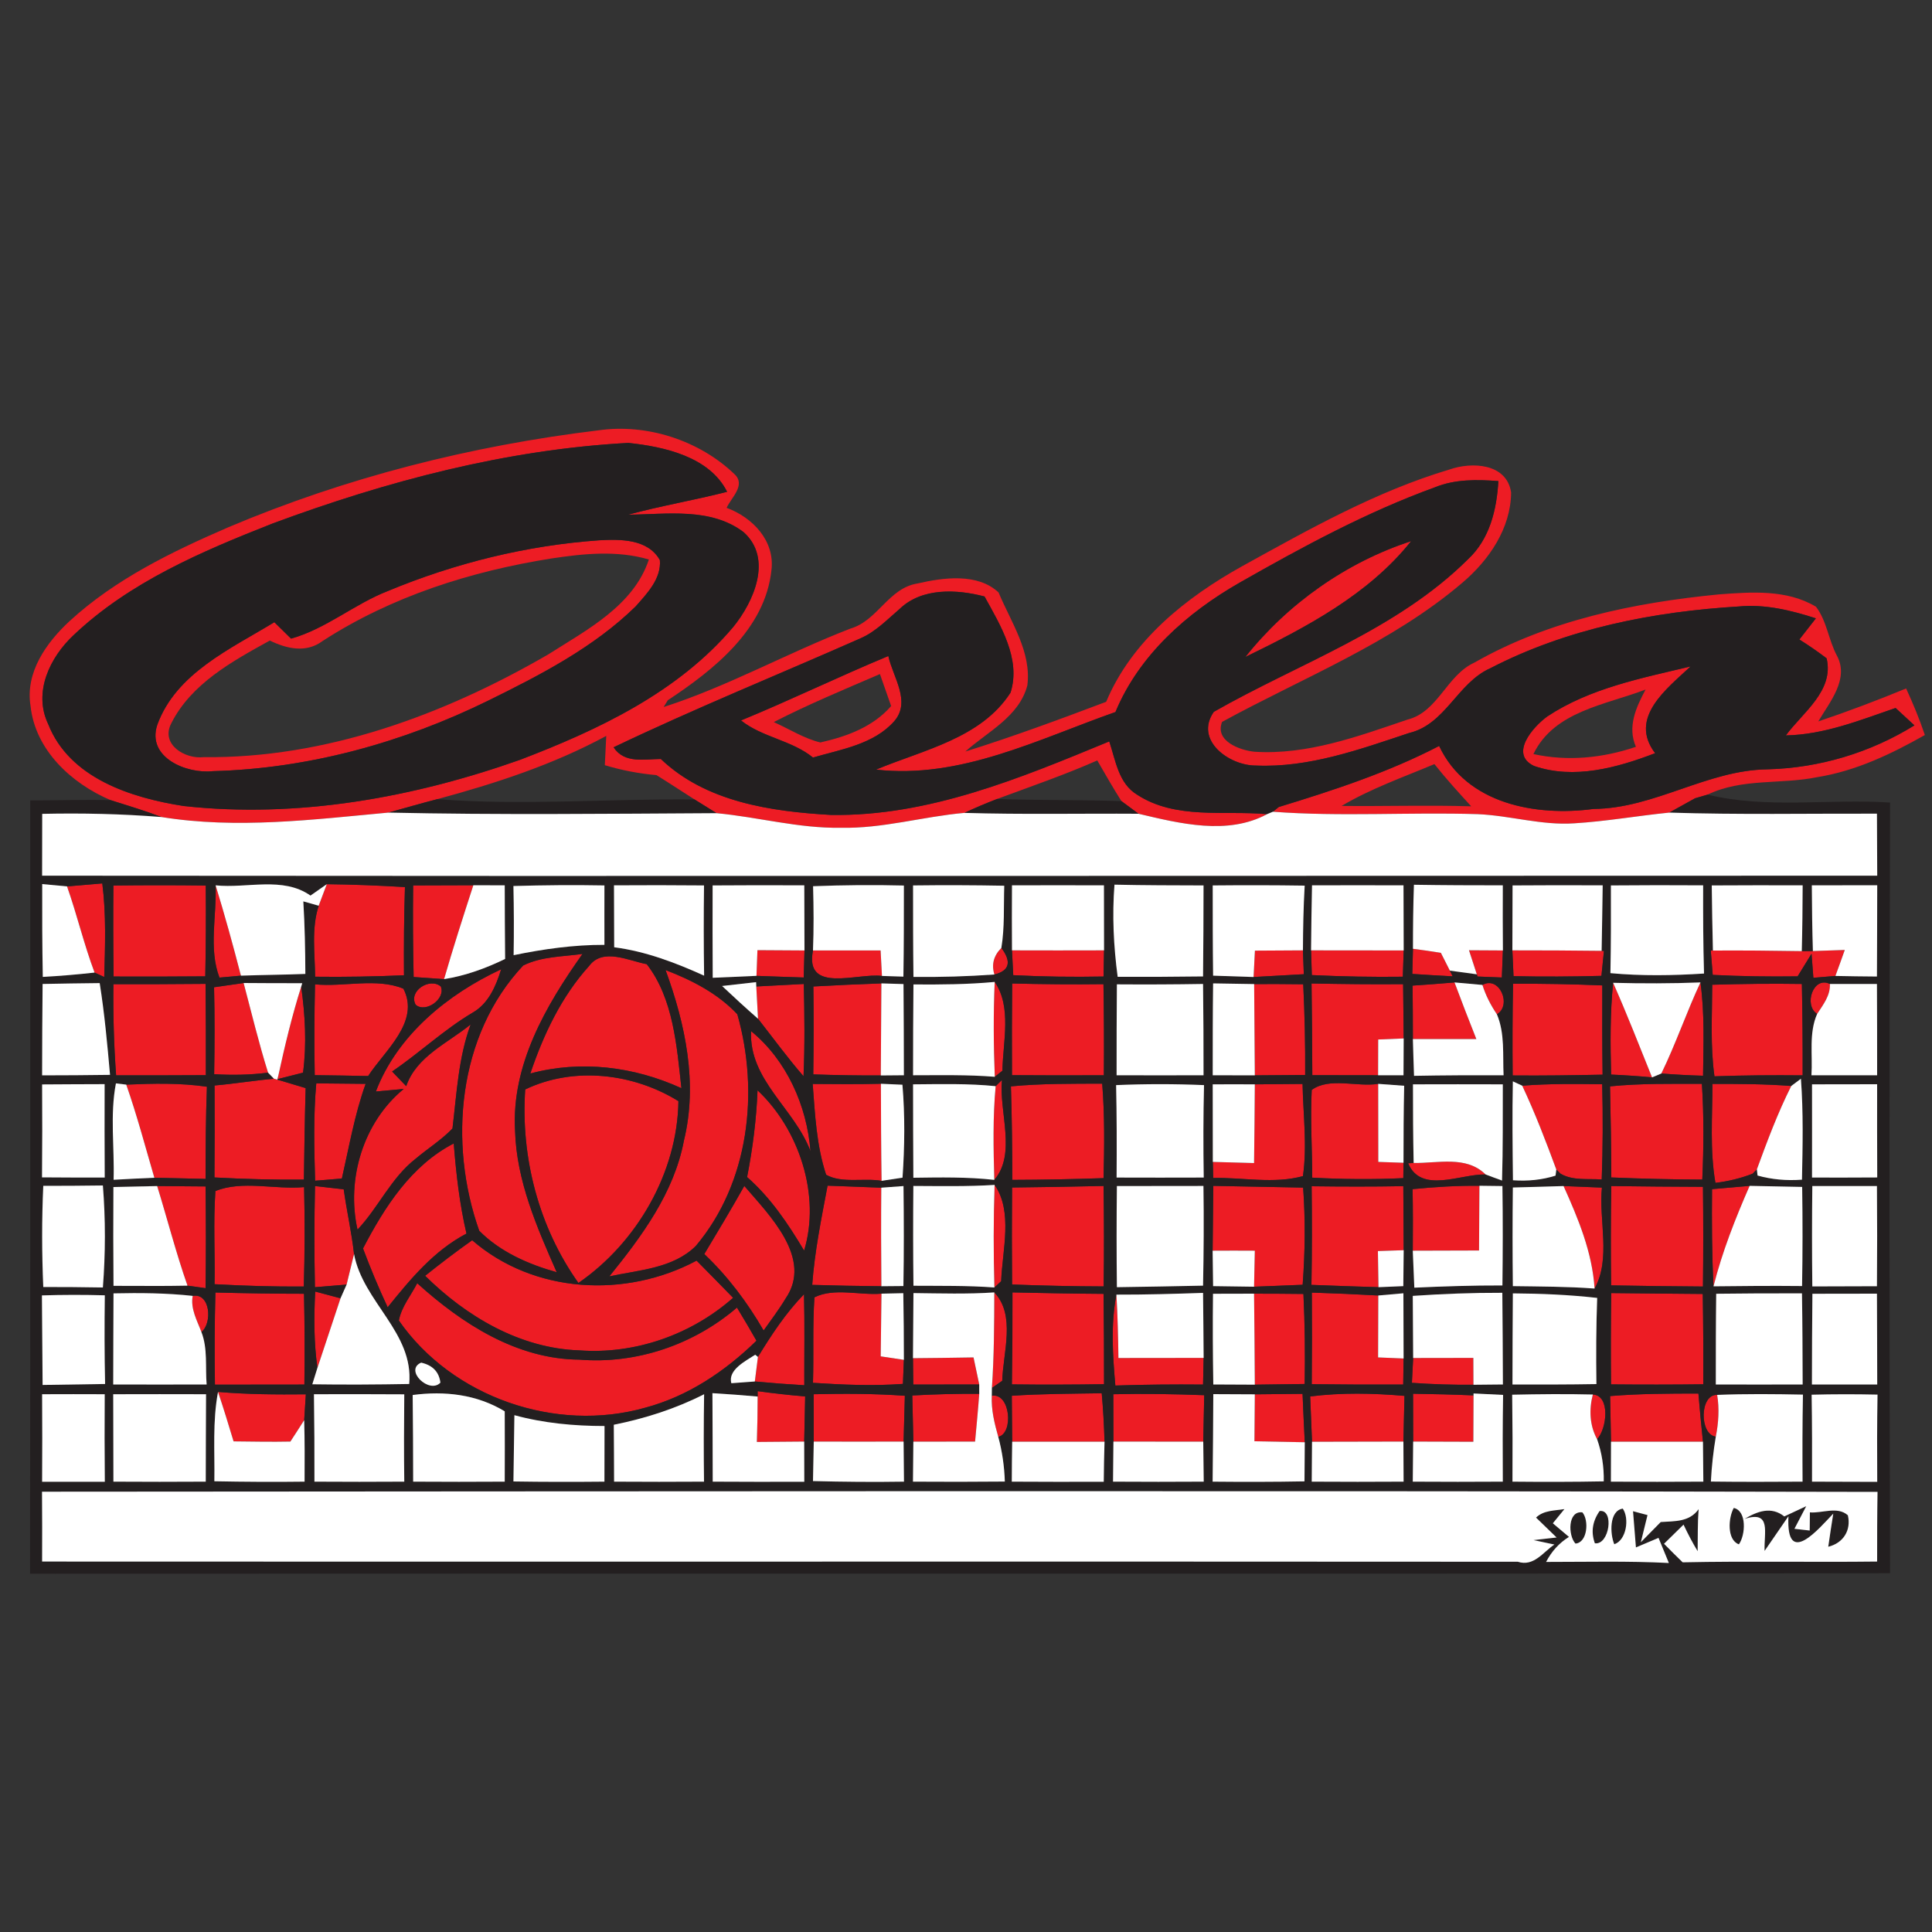 <?xml version="1.0" encoding="UTF-8" ?>
<!DOCTYPE svg PUBLIC "-//W3C//DTD SVG 1.1//EN" "http://www.w3.org/Graphics/SVG/1.1/DTD/svg11.dtd">
<svg width="200pt" height="200pt" viewBox="0 0 200 200" version="1.1" xmlns="http://www.w3.org/2000/svg">
<rect x="0" y="0" width="200" height="200" fill="#333333" stroke="none"/>
<g id="#ed1c24ff">
<path fill="#ed1c24" opacity="1.00" d=" M 23.62 54.59 C 35.82 49.42 48.79 46.14 61.93 44.55 C 66.96 43.82 72.40 45.59 76.04 49.09 C 77.24 50.22 75.70 51.50 75.22 52.57 C 77.90 53.56 80.23 55.97 79.86 59.02 C 79.21 65.14 73.91 69.33 69.13 72.49 L 68.70 73.19 C 68.62 73.30 68.46 73.51 68.38 73.62 C 68.46 73.51 68.62 73.30 68.70 73.19 C 75.34 71.06 81.51 67.59 88.04 65.07 C 90.86 64.25 91.99 60.86 94.99 60.40 C 97.67 59.78 101.20 59.30 103.37 61.33 C 104.65 64.39 106.80 67.49 106.35 70.96 C 105.49 74.20 102.25 75.73 99.93 77.80 C 104.85 76.26 109.69 74.47 114.51 72.65 C 117.17 66.31 122.77 61.84 128.63 58.59 C 135.53 54.78 142.47 50.86 150.06 48.60 C 152.36 47.79 155.98 47.95 156.43 50.98 C 156.40 54.71 154.13 57.99 151.39 60.32 C 144.03 66.60 134.90 70.14 126.51 74.73 C 125.72 76.70 128.34 77.67 129.86 77.82 C 135.33 78.17 140.59 76.23 145.68 74.50 C 148.87 73.71 149.73 69.92 152.63 68.59 C 160.33 64.20 169.21 62.38 177.95 61.53 C 181.30 61.28 184.98 61.00 187.99 62.81 C 189.11 64.27 189.29 66.26 190.16 67.88 C 191.46 70.31 189.39 72.69 188.23 74.68 C 191.30 73.65 194.33 72.50 197.32 71.27 C 198.04 72.84 198.71 74.44 199.26 76.09 C 195.78 78.06 192.11 79.81 188.13 80.45 C 184.36 81.22 180.33 80.54 176.77 82.26 C 176.45 82.35 175.80 82.55 175.47 82.64 C 174.81 83.01 173.47 83.75 172.80 84.12 C 169.51 84.45 166.26 85.03 162.96 85.23 C 159.59 85.46 156.31 84.42 152.96 84.28 C 145.90 84.06 138.82 84.56 131.77 84.03 C 131.92 83.91 132.22 83.66 132.38 83.54 C 138.05 81.81 143.70 79.96 148.98 77.22 C 151.80 83.23 158.98 84.54 164.97 83.74 C 171.27 83.69 176.70 79.72 182.97 79.64 C 188.35 79.50 193.61 77.92 198.18 75.09 C 197.69 74.64 196.72 73.74 196.23 73.29 C 192.53 74.56 188.85 76.05 184.87 76.13 C 186.63 73.74 189.88 71.51 189.09 68.15 C 188.17 67.45 187.24 66.81 186.27 66.20 C 186.84 65.47 187.41 64.74 187.98 64.01 C 185.41 63.18 182.74 62.53 180.03 62.78 C 171.17 63.31 162.20 65.07 154.27 69.18 C 150.87 70.69 149.64 74.99 145.87 75.88 C 140.76 77.58 135.49 79.49 130.02 79.25 C 127.27 79.27 123.61 76.65 125.65 73.69 C 134.50 68.64 144.59 65.22 151.96 57.90 C 154.22 55.80 154.94 52.76 155.11 49.80 C 152.91 49.64 150.64 49.59 148.56 50.44 C 141.49 53.00 134.84 56.61 128.32 60.32 C 122.87 63.44 117.92 67.81 115.47 73.71 C 107.47 76.52 99.42 80.67 90.69 79.67 C 95.56 77.63 101.56 76.44 104.61 71.70 C 105.72 68.22 103.55 64.71 101.92 61.75 C 99.05 60.99 95.43 60.82 93.14 63.03 C 91.85 64.13 90.66 65.39 89.08 66.08 C 80.57 69.84 71.92 73.34 63.52 77.36 C 64.64 79.07 66.69 78.58 68.41 78.57 C 73.08 83.03 79.81 84.00 86.00 84.36 C 96.11 84.53 105.65 80.54 114.83 76.75 C 115.49 78.71 115.78 81.10 117.72 82.27 C 121.70 84.86 126.70 83.88 131.17 84.28 C 127.07 86.49 122.14 85.25 117.86 84.24 C 117.42 83.91 116.53 83.26 116.09 82.93 C 115.21 81.55 114.41 80.13 113.59 78.72 C 110.20 80.22 106.69 81.42 103.22 82.71 C 102.07 83.15 100.94 83.63 99.83 84.15 C 95.54 84.53 91.35 85.79 87.02 85.69 C 82.68 85.76 78.47 84.58 74.18 84.18 C 73.61 83.83 72.47 83.12 71.90 82.76 C 70.58 81.92 69.28 81.06 67.96 80.24 C 66.14 80.08 64.35 79.74 62.61 79.21 C 62.64 78.45 62.72 76.93 62.76 76.18 C 57.26 79.16 51.29 81.10 45.27 82.73 C 43.58 83.16 41.90 83.66 40.20 84.12 C 32.40 84.84 24.54 85.84 16.72 84.58 C 14.99 83.92 13.21 83.39 11.45 82.83 C 7.40 81.11 3.64 77.65 3.16 73.07 C 2.60 69.60 4.80 66.52 7.21 64.29 C 11.94 59.95 17.79 57.11 23.62 54.59 M 28.20 54.20 C 20.88 57.08 13.41 60.26 7.63 65.74 C 5.17 68.03 3.41 71.66 4.99 74.96 C 7.19 80.56 13.59 82.60 19.03 83.44 C 30.80 84.73 42.73 82.58 53.82 78.66 C 61.93 75.56 70.19 71.67 75.90 64.91 C 78.04 62.28 80.02 57.81 76.98 55.09 C 73.57 52.50 69.02 53.25 65.03 53.28 C 68.41 52.36 71.88 51.78 75.27 50.91 C 73.45 47.28 68.76 46.24 65.04 45.85 C 52.42 46.53 40.02 49.81 28.20 54.20 M 138.88 83.43 C 143.35 83.48 147.82 83.33 152.30 83.47 C 150.99 82.04 149.69 80.61 148.49 79.10 C 145.25 80.46 141.92 81.63 138.88 83.43 Z" />
<path fill="#ed1c24" opacity="1.00" d=" M 40.13 61.19 C 47.08 58.30 54.50 56.46 62.02 55.93 C 64.21 55.81 67.06 55.77 68.31 57.98 C 68.47 59.91 66.98 61.44 65.80 62.78 C 61.46 67.02 55.98 69.85 50.58 72.51 C 41.71 76.87 31.94 79.57 22.04 79.83 C 19.34 80.13 15.16 78.44 16.28 75.04 C 18.22 69.69 23.86 67.18 28.40 64.41 C 28.98 64.98 29.56 65.54 30.13 66.11 C 33.76 65.09 36.65 62.55 40.13 61.19 M 33.39 66.36 C 31.69 67.63 29.68 67.16 27.93 66.31 C 24.05 68.45 19.78 70.78 17.72 74.90 C 16.61 77.06 19.14 78.60 21.07 78.38 C 33.71 78.52 45.95 74.01 56.76 67.74 C 60.75 65.20 65.59 62.70 67.17 57.92 C 63.88 56.95 60.43 57.31 57.10 57.81 C 48.76 59.13 40.52 61.74 33.39 66.36 Z" />
<path fill="#ed1c24" opacity="1.00" d=" M 128.92 68.01 C 133.28 62.51 139.39 58.19 146.08 56.02 C 141.67 61.56 135.18 64.96 128.92 68.01 Z" />
<path fill="#ed1c24" opacity="1.00" d=" M 76.71 74.58 C 81.84 72.47 86.83 70.04 91.96 67.91 C 92.43 70.09 94.34 72.61 92.58 74.65 C 90.47 77.05 87.08 77.57 84.16 78.42 C 81.94 76.62 78.92 76.34 76.71 74.58 M 80.10 74.75 C 81.70 75.46 83.21 76.44 84.92 76.86 C 87.64 76.25 90.38 75.25 92.25 73.09 C 91.86 71.98 91.47 70.88 91.09 69.78 C 87.40 71.37 83.68 72.91 80.10 74.75 Z" />
<path fill="#ed1c24" opacity="1.00" d=" M 160.17 74.17 C 164.58 71.24 169.94 70.20 175.01 68.99 C 172.54 71.30 168.55 74.31 171.34 77.97 C 167.40 79.48 162.93 80.72 158.80 79.29 C 156.21 78.06 158.71 75.23 160.17 74.17 M 158.74 78.06 C 162.29 78.84 165.93 78.47 169.35 77.31 C 168.44 75.23 169.37 73.22 170.35 71.38 C 166.23 72.97 160.88 73.61 158.74 78.06 Z" />
<path fill="#ed1c24" opacity="1.00" d=" M 6.94 91.76 C 7.85 91.69 9.68 91.53 10.59 91.45 C 11.00 94.67 10.88 97.91 10.79 101.14 C 10.54 101.03 10.04 100.80 9.79 100.68 C 8.69 97.76 7.98 94.71 6.94 91.76 Z" />
<path fill="#ed1c24" opacity="1.00" d=" M 11.74 91.67 C 14.92 91.63 18.11 91.63 21.30 91.67 C 21.33 94.80 21.31 97.94 21.25 101.07 C 18.09 101.10 14.93 101.10 11.76 101.09 C 11.72 97.95 11.71 94.81 11.74 91.67 Z" />
<path fill="#ed1c24" opacity="1.00" d=" M 22.72 101.20 C 21.58 98.24 22.44 94.79 22.32 91.65 C 23.27 94.74 24.13 97.87 24.94 101.00 C 24.38 101.05 23.28 101.15 22.72 101.20 Z" />
<path fill="#ed1c24" opacity="1.00" d=" M 33.83 91.53 C 36.53 91.56 39.23 91.67 41.92 91.83 C 41.82 94.87 41.80 97.92 41.82 100.96 C 38.76 101.09 35.69 101.15 32.62 101.11 C 32.60 98.66 32.22 96.14 32.99 93.76 C 33.20 93.20 33.62 92.09 33.83 91.53 Z" />
<path fill="#ed1c24" opacity="1.00" d=" M 42.77 91.66 C 44.85 91.65 46.93 91.65 49.00 91.64 C 47.95 94.87 46.91 98.10 45.97 101.36 C 45.18 101.30 43.61 101.20 42.82 101.14 C 42.75 97.98 42.73 94.82 42.77 91.66 Z" />
<path fill="#ed1c24" opacity="1.00" d=" M 78.41 98.36 C 80.03 98.37 81.65 98.38 83.28 98.39 C 83.26 99.09 83.22 100.49 83.20 101.19 C 81.57 101.13 79.94 101.09 78.31 101.02 C 78.33 100.36 78.38 99.03 78.41 98.36 Z" />
<path fill="#ed1c24" opacity="1.00" d=" M 102.94 100.88 C 102.62 99.85 102.86 98.93 103.66 98.13 C 104.74 99.57 104.50 100.49 102.94 100.88 Z" />
<path fill="#ed1c24" opacity="1.00" d=" M 104.76 98.38 C 107.94 98.39 111.11 98.39 114.29 98.38 C 114.27 99.06 114.25 100.41 114.24 101.09 C 111.12 101.15 108.00 101.11 104.89 100.95 C 104.86 100.31 104.80 99.03 104.76 98.38 Z" />
<path fill="#ed1c24" opacity="1.00" d=" M 135.72 98.38 C 138.92 98.39 142.11 98.39 145.31 98.39 C 145.29 99.07 145.24 100.43 145.22 101.11 C 142.08 101.15 138.94 101.09 135.80 100.94 C 135.78 100.30 135.74 99.02 135.72 98.38 Z" />
<path fill="#ed1c24" opacity="1.00" d=" M 146.27 98.22 C 147.23 98.34 148.20 98.48 149.16 98.64 C 149.40 99.10 149.86 100.02 150.09 100.48 L 150.38 101.07 C 148.99 101.00 147.59 100.91 146.20 100.82 C 146.22 100.17 146.25 98.87 146.27 98.22 Z" />
<path fill="#ed1c24" opacity="1.00" d=" M 152.07 98.37 C 152.95 98.37 154.70 98.38 155.58 98.39 C 155.55 99.09 155.50 100.49 155.47 101.19 C 154.84 101.17 153.58 101.11 152.95 101.09 L 152.88 100.86 C 152.68 100.24 152.27 98.99 152.07 98.37 Z" />
<path fill="#ed1c24" opacity="1.00" d=" M 156.56 98.38 C 159.64 98.38 162.72 98.39 165.80 98.43 L 166.04 98.44 C 165.97 99.08 165.85 100.37 165.78 101.02 C 162.75 101.10 159.71 101.12 156.68 101.05 C 156.65 100.38 156.59 99.05 156.56 98.38 Z" />
<path fill="#ed1c24" opacity="1.00" d=" M 177.10 98.40 L 177.32 98.40 C 180.39 98.38 183.45 98.41 186.52 98.46 C 186.80 98.46 187.38 98.45 187.67 98.45 C 188.50 98.43 190.14 98.37 190.97 98.34 C 190.65 99.24 190.33 100.14 190.00 101.03 C 189.43 101.08 188.29 101.17 187.72 101.22 C 187.67 100.60 187.58 99.35 187.53 98.73 C 187.05 99.51 186.57 100.29 186.09 101.07 C 183.16 101.11 180.22 101.07 177.30 100.92 C 177.25 100.29 177.15 99.03 177.10 98.40 Z" />
<path fill="#ed1c24" opacity="1.00" d=" M 54.16 99.95 C 56.06 99.00 58.24 99.04 60.30 98.75 C 56.49 104.12 52.93 110.25 53.32 117.07 C 53.47 122.23 55.58 127.05 57.63 131.70 C 54.70 130.88 51.78 129.60 49.61 127.41 C 46.40 118.36 47.36 107.18 54.16 99.95 Z" />
<path fill="#ed1c24" opacity="1.00" d=" M 60.99 99.99 C 62.41 98.08 65.08 99.46 66.95 99.81 C 69.71 103.36 70.06 108.30 70.54 112.65 C 65.63 110.41 60.15 109.72 54.90 111.13 C 56.26 107.10 58.12 103.16 60.99 99.99 Z" />
<path fill="#ed1c24" opacity="1.00" d=" M 84.16 98.39 C 86.49 98.39 88.83 98.39 91.16 98.39 C 91.20 99.05 91.27 100.37 91.30 101.03 C 88.79 100.69 83.26 102.91 84.16 98.39 Z" />
<path fill="#ed1c24" opacity="1.00" d=" M 129.91 98.41 C 131.57 98.40 133.22 98.39 134.88 98.38 C 134.90 99.00 134.95 100.23 134.97 100.85 C 133.23 100.94 131.50 101.04 129.77 101.14 C 129.81 100.46 129.88 99.09 129.91 98.41 Z" />
<path fill="#ed1c24" opacity="1.00" d=" M 38.91 112.99 C 41.14 107.15 46.34 102.92 51.88 100.34 C 51.34 102.08 50.57 103.90 48.91 104.84 C 45.94 106.60 43.44 108.99 40.59 110.92 C 41.07 111.43 41.56 111.94 42.05 112.44 C 43.11 109.35 46.36 107.98 48.72 106.05 C 47.45 109.51 47.28 113.19 46.84 116.82 C 45.70 118.01 44.28 118.89 43.03 119.95 C 40.49 121.92 39.19 124.98 37.01 127.29 C 35.83 122.04 37.62 116.16 41.79 112.73 C 41.07 112.80 39.63 112.92 38.91 112.99 Z" />
<path fill="#ed1c24" opacity="1.00" d=" M 68.90 100.42 C 71.63 101.47 74.31 102.84 76.33 105.00 C 78.61 113.03 77.55 122.42 72.04 128.97 C 69.70 131.31 66.11 131.47 63.08 132.13 C 66.45 127.96 69.78 123.47 70.80 118.07 C 72.25 112.14 70.95 106.03 68.90 100.42 Z" />
<path fill="#ed1c24" opacity="1.00" d=" M 11.74 101.88 C 14.92 101.89 18.10 101.88 21.28 101.85 C 21.31 105.00 21.32 108.15 21.31 111.30 C 18.21 111.32 15.11 111.32 12.02 111.32 C 11.79 108.18 11.70 105.03 11.74 101.88 Z" />
<path fill="#ed1c24" opacity="1.00" d=" M 22.16 102.20 C 23.18 102.05 24.20 101.91 25.22 101.76 C 26.04 104.86 26.79 107.98 27.75 111.04 C 25.90 111.28 24.03 111.31 22.17 111.20 C 22.22 108.20 22.23 105.20 22.16 102.20 Z" />
<path fill="#ed1c24" opacity="1.00" d=" M 32.61 101.90 C 35.61 102.19 38.99 101.20 41.76 102.35 C 43.52 105.78 39.82 108.75 38.11 111.39 C 36.27 111.35 34.42 111.32 32.58 111.30 C 32.52 108.16 32.54 105.03 32.61 101.90 Z" />
<path fill="#ed1c24" opacity="1.00" d=" M 43.03 104.01 C 42.25 102.58 44.50 101.16 45.63 102.12 C 46.17 103.38 44.07 104.91 43.03 104.01 Z" />
<path fill="#ed1c24" opacity="1.00" d=" M 78.29 102.12 C 79.93 102.03 81.57 101.95 83.21 101.86 C 83.28 105.04 83.32 108.23 83.18 111.41 C 81.52 109.50 80.03 107.45 78.47 105.46 C 78.43 104.63 78.34 102.96 78.29 102.12 Z" />
<path fill="#ed1c24" opacity="1.00" d=" M 84.20 102.12 C 86.54 101.99 88.89 101.88 91.24 101.80 C 91.21 104.98 91.21 108.15 91.18 111.33 C 88.85 111.34 86.52 111.30 84.19 111.22 C 84.23 108.18 84.24 105.15 84.20 102.12 Z" />
<path fill="#ed1c24" opacity="1.00" d=" M 102.97 101.65 C 104.76 104.23 103.82 107.86 103.77 110.84 L 102.98 111.47 C 102.85 108.20 102.83 104.92 102.97 101.65 Z" />
<path fill="#ed1c24" opacity="1.00" d=" M 104.78 101.81 C 107.93 101.89 111.08 101.92 114.23 101.88 C 114.28 105.02 114.30 108.17 114.27 111.31 C 111.10 111.33 107.93 111.32 104.76 111.30 C 104.74 108.14 104.75 104.97 104.78 101.81 Z" />
<path fill="#ed1c24" opacity="1.00" d=" M 129.83 101.87 C 131.52 101.86 133.22 101.87 134.91 101.89 C 135.06 105.02 135.13 108.15 135.11 111.28 C 133.37 111.29 131.63 111.31 129.90 111.32 C 129.87 108.17 129.86 105.02 129.83 101.87 Z" />
<path fill="#ed1c24" opacity="1.00" d=" M 135.77 101.81 C 138.93 101.87 142.09 101.91 145.25 101.88 C 145.27 103.75 145.29 105.62 145.31 107.50 C 144.65 107.53 143.33 107.58 142.67 107.61 C 142.67 108.85 142.66 110.08 142.66 111.31 C 140.39 111.31 138.12 111.31 135.85 111.30 C 135.84 108.14 135.81 104.97 135.77 101.81 Z" />
<path fill="#ed1c24" opacity="1.00" d=" M 146.23 102.03 C 147.68 101.93 149.12 101.83 150.57 101.70 C 151.30 103.66 152.06 105.62 152.83 107.56 C 150.64 107.56 148.45 107.56 146.26 107.56 C 146.26 105.72 146.25 103.87 146.23 102.03 Z" />
<path fill="#ed1c24" opacity="1.00" d=" M 153.46 101.96 C 155.22 100.97 156.54 104.06 154.96 105.00 C 154.32 104.06 153.80 103.04 153.46 101.96 Z" />
<path fill="#ed1c24" opacity="1.00" d=" M 156.63 101.84 C 159.71 101.82 162.79 101.88 165.87 102.01 C 165.86 105.09 165.86 108.17 165.90 111.25 C 162.79 111.31 159.69 111.36 156.59 111.33 C 156.56 108.16 156.57 105.00 156.63 101.84 Z" />
<path fill="#ed1c24" opacity="1.00" d=" M 166.78 111.24 C 166.70 108.07 166.67 104.89 166.99 101.74 C 168.42 104.97 169.70 108.26 171.02 111.53 C 169.61 111.40 168.20 111.30 166.78 111.24 Z" />
<path fill="#ed1c24" opacity="1.00" d=" M 176.03 101.70 C 176.47 104.90 176.34 108.14 176.30 111.36 C 174.85 111.32 173.41 111.24 171.98 111.13 C 173.48 108.06 174.58 104.80 176.03 101.70 Z" />
<path fill="#ed1c24" opacity="1.00" d=" M 177.25 101.94 C 180.34 101.85 183.44 101.81 186.53 101.86 C 186.59 105.01 186.62 108.17 186.61 111.32 C 183.56 111.29 180.52 111.31 177.48 111.42 C 177.04 108.28 177.24 105.10 177.25 101.94 Z" />
<path fill="#ed1c24" opacity="1.00" d=" M 188.11 104.96 C 186.69 104.07 187.70 101.00 189.43 101.86 C 189.49 103.05 188.72 104.02 188.11 104.96 Z" />
<path fill="#ed1c24" opacity="1.00" d=" M 28.82 111.31 C 29.49 108.23 30.23 105.15 31.18 102.14 C 31.59 105.09 31.76 108.09 31.37 111.04 L 28.73 111.71 L 28.82 111.31 Z" />
<path fill="#ed1c24" opacity="1.00" d=" M 77.75 106.74 C 81.43 109.74 83.54 114.49 83.90 119.17 C 82.24 114.74 77.52 111.81 77.75 106.74 Z" />
<path fill="#ed1c24" opacity="1.00" d=" M 13.07 112.28 C 15.86 112.16 18.66 112.09 21.42 112.50 C 21.30 115.68 21.28 118.86 21.28 122.04 C 19.52 122.00 17.75 121.96 15.98 121.92 C 15.04 118.70 14.18 115.45 13.07 112.28 Z" />
<path fill="#ed1c24" opacity="1.00" d=" M 22.21 112.37 C 24.27 112.19 26.31 111.85 28.36 111.67 L 28.71 111.76 C 29.45 111.98 30.91 112.42 31.64 112.64 C 31.55 115.79 31.50 118.95 31.46 122.11 C 28.37 122.14 25.29 122.06 22.20 121.89 C 22.22 118.72 22.23 115.55 22.21 112.37 Z" />
<path fill="#ed1c24" opacity="1.00" d=" M 32.74 112.15 C 34.44 112.17 36.14 112.18 37.85 112.20 C 36.71 115.38 36.14 118.71 35.39 122.00 C 34.70 122.05 33.31 122.17 32.62 122.23 C 32.52 118.87 32.44 115.50 32.74 112.15 Z" />
<path fill="#ed1c24" opacity="1.00" d=" M 54.37 112.78 C 59.39 110.37 65.57 111.10 70.23 113.99 C 70.13 121.36 65.95 128.63 59.88 132.81 C 55.78 127.05 53.89 119.82 54.37 112.78 Z" />
<path fill="#ed1c24" opacity="1.00" d=" M 84.13 112.21 C 86.48 112.23 88.83 112.25 91.19 112.19 C 91.20 115.54 91.21 118.89 91.26 122.24 C 89.40 121.92 87.15 122.53 85.52 121.61 C 84.52 118.58 84.37 115.37 84.13 112.21 Z" />
<path fill="#ed1c24" opacity="1.00" d=" M 103.07 112.44 C 103.23 112.28 103.56 111.96 103.72 111.80 C 103.41 115.12 105.24 119.45 102.93 122.14 C 102.84 118.90 102.77 115.66 103.07 112.44 Z" />
<path fill="#ed1c24" opacity="1.00" d=" M 104.65 112.46 C 107.79 112.16 110.94 112.19 114.10 112.18 C 114.36 115.43 114.32 118.70 114.24 121.96 C 111.09 122.07 107.94 122.13 104.79 122.14 C 104.79 118.91 104.75 115.68 104.65 112.46 Z" />
<path fill="#ed1c24" opacity="1.00" d=" M 129.90 112.25 C 131.55 112.24 133.19 112.22 134.84 112.21 C 134.90 115.38 135.33 118.58 134.88 121.75 C 131.88 122.58 128.67 121.88 125.59 121.94 L 125.55 120.28 C 126.97 120.32 128.39 120.36 129.82 120.40 C 129.86 117.68 129.88 114.96 129.90 112.25 Z" />
<path fill="#ed1c24" opacity="1.00" d=" M 135.79 112.83 C 137.61 111.49 140.48 112.55 142.67 112.20 C 142.68 114.89 142.68 117.59 142.68 120.28 C 143.33 120.30 144.64 120.35 145.29 120.37 L 145.27 121.96 C 142.12 122.11 138.98 122.08 135.84 121.91 C 135.84 118.88 135.63 115.86 135.79 112.83 Z" />
<path fill="#ed1c24" opacity="1.00" d=" M 157.58 112.39 C 160.34 112.17 163.10 112.21 165.86 112.24 C 165.94 115.53 165.93 118.82 165.81 122.10 C 164.38 121.99 162.86 122.25 161.56 121.51 L 161.11 121.07 C 160.03 118.14 158.91 115.22 157.58 112.39 Z" />
<path fill="#ed1c24" opacity="1.00" d=" M 166.67 112.46 C 169.83 112.14 173.01 112.20 176.18 112.20 C 176.39 115.49 176.37 118.80 176.22 122.11 C 173.08 122.10 169.94 122.02 166.80 121.89 C 166.79 118.75 166.74 115.60 166.67 112.46 Z" />
<path fill="#ed1c24" opacity="1.00" d=" M 177.27 112.21 C 179.99 112.20 182.72 112.21 185.43 112.42 C 184.03 115.20 182.94 118.13 181.87 121.05 L 181.43 121.50 C 180.19 121.98 178.91 122.29 177.58 122.45 C 176.99 119.06 177.27 115.62 177.27 112.21 Z" />
<path fill="#ed1c24" opacity="1.00" d=" M 78.42 112.87 C 82.73 116.91 84.98 123.76 83.24 129.46 C 81.59 126.69 79.78 123.99 77.34 121.85 C 77.92 118.89 78.30 115.89 78.42 112.87 Z" />
<path fill="#ed1c24" opacity="1.00" d=" M 37.58 129.24 C 39.81 124.96 42.55 120.66 46.97 118.37 C 47.22 121.50 47.57 124.63 48.29 127.70 C 44.91 129.47 42.48 132.42 40.13 135.33 C 39.20 133.33 38.35 131.30 37.58 129.24 Z" />
<path fill="#ed1c24" opacity="1.00" d=" M 145.77 120.42 L 146.34 120.39 C 148.85 120.43 151.78 119.60 153.79 121.58 C 151.20 121.51 147.11 123.62 145.77 120.42 Z" />
<path fill="#ed1c24" opacity="1.00" d=" M 16.27 122.78 C 17.94 122.79 19.61 122.80 21.28 122.82 C 21.32 126.33 21.33 129.84 21.28 133.35 C 20.81 133.28 19.88 133.16 19.41 133.09 C 18.22 129.70 17.33 126.21 16.27 122.78 Z" />
<path fill="#ed1c24" opacity="1.00" d=" M 22.30 123.30 C 25.07 122.16 28.48 123.17 31.48 122.89 C 31.56 126.32 31.55 129.75 31.45 133.18 C 28.37 133.20 25.29 133.11 22.21 132.94 C 22.27 129.72 22.07 126.51 22.30 123.30 Z" />
<path fill="#ed1c24" opacity="1.00" d=" M 32.61 122.78 C 33.36 122.87 34.84 123.03 35.58 123.12 C 35.89 125.36 36.40 127.57 36.65 129.82 C 36.46 130.61 36.07 132.19 35.88 132.98 C 35.06 133.05 33.42 133.18 32.60 133.25 C 32.53 129.76 32.53 126.27 32.61 122.78 Z" />
<path fill="#ed1c24" opacity="1.00" d=" M 84.08 133.01 C 84.33 129.55 85.03 126.14 85.67 122.74 C 87.52 122.81 89.37 122.88 91.23 122.95 C 91.20 126.35 91.21 129.75 91.24 133.15 C 88.85 133.13 86.46 133.08 84.08 133.01 Z" />
<path fill="#ed1c24" opacity="1.00" d=" M 102.96 122.66 C 104.88 125.41 103.76 129.43 103.64 132.63 L 102.94 133.28 C 102.84 129.74 102.84 126.20 102.96 122.66 Z" />
<path fill="#ed1c24" opacity="1.00" d=" M 104.77 122.93 C 107.93 122.90 111.08 122.84 114.24 122.77 C 114.29 126.24 114.30 129.70 114.25 133.17 C 111.09 133.16 107.93 133.09 104.77 132.97 C 104.74 129.62 104.74 126.27 104.77 122.93 Z" />
<path fill="#ed1c24" opacity="1.00" d=" M 125.60 122.76 C 128.70 122.81 131.80 122.89 134.90 122.94 C 135.14 126.29 135.10 129.65 134.85 133.00 C 133.17 133.07 131.50 133.13 129.82 133.20 C 129.85 131.95 129.87 130.71 129.90 129.47 C 128.44 129.46 126.99 129.46 125.53 129.47 C 125.55 127.23 125.57 124.99 125.60 122.76 Z" />
<path fill="#ed1c24" opacity="1.00" d=" M 135.78 122.80 C 138.94 122.84 142.11 122.85 145.27 122.79 C 145.29 125.00 145.30 127.21 145.31 129.42 C 144.64 129.44 143.31 129.49 142.64 129.51 C 142.66 130.76 142.68 132.00 142.70 133.25 C 140.38 133.18 138.07 133.10 135.76 133.01 C 135.82 129.61 135.82 126.20 135.78 122.80 Z" />
<path fill="#ed1c24" opacity="1.00" d=" M 146.23 123.10 C 148.53 122.87 150.83 122.73 153.15 122.75 C 153.13 124.98 153.12 127.21 153.11 129.45 C 150.82 129.46 148.54 129.46 146.25 129.47 C 146.27 127.35 146.27 125.22 146.23 123.10 Z" />
<path fill="#ed1c24" opacity="1.00" d=" M 161.86 122.78 C 163.18 122.83 164.51 122.88 165.83 122.94 C 165.49 126.36 166.79 130.28 165.07 133.39 C 164.83 129.63 163.38 126.16 161.86 122.78 Z" />
<path fill="#ed1c24" opacity="1.00" d=" M 166.80 122.78 C 169.96 122.82 173.12 122.85 176.29 122.86 C 176.33 126.30 176.33 129.74 176.29 133.18 C 173.12 133.16 169.95 133.12 166.78 133.06 C 166.74 129.63 166.74 126.20 166.80 122.78 Z" />
<path fill="#ed1c24" opacity="1.00" d=" M 177.23 123.10 C 178.52 122.98 179.82 122.87 181.12 122.76 C 179.64 126.14 178.28 129.58 177.38 133.16 C 177.21 129.81 177.20 126.45 177.23 123.10 Z" />
<path fill="#ed1c24" opacity="1.00" d=" M 72.91 129.82 C 74.31 127.49 75.71 125.15 77.05 122.77 C 79.67 125.82 84.18 130.28 81.32 134.43 C 80.63 135.58 79.82 136.64 79.05 137.73 C 77.37 134.83 75.35 132.13 72.91 129.82 Z" />
<path fill="#ed1c24" opacity="1.00" d=" M 44.01 132.07 C 45.60 130.80 47.22 129.56 48.88 128.39 C 55.27 133.93 64.78 134.42 72.11 130.50 C 73.38 131.78 74.63 133.06 75.89 134.35 C 71.56 138.17 65.73 140.22 59.96 139.79 C 53.83 139.58 48.28 136.29 44.01 132.07 Z" />
<path fill="#ed1c24" opacity="1.00" d=" M 43.19 132.84 C 47.83 137.04 53.51 140.71 59.99 140.75 C 65.88 141.23 71.82 139.20 76.29 135.36 C 76.98 136.49 77.65 137.63 78.31 138.79 C 75.07 141.95 71.22 144.54 66.81 145.72 C 57.53 148.36 46.80 144.64 41.29 136.70 C 41.56 135.27 42.54 134.11 43.19 132.84 Z" />
<path fill="#ed1c24" opacity="1.00" d=" M 19.95 134.15 C 21.78 133.81 22.00 136.98 20.85 137.89 C 20.40 136.69 19.70 135.47 19.95 134.15 Z" />
<path fill="#ed1c24" opacity="1.00" d=" M 22.30 133.80 C 25.36 133.88 28.41 133.93 31.47 133.93 C 31.54 137.06 31.55 140.20 31.51 143.33 C 28.42 143.33 25.34 143.33 22.25 143.34 C 22.20 140.16 22.21 136.98 22.30 133.80 Z" />
<path fill="#ed1c24" opacity="1.00" d=" M 32.63 133.70 C 33.28 133.88 34.60 134.23 35.25 134.40 C 34.45 136.80 33.65 139.20 32.86 141.60 C 32.49 138.98 32.49 136.34 32.63 133.70 Z" />
<path fill="#ed1c24" opacity="1.00" d=" M 84.31 134.30 C 86.36 133.28 88.99 134.11 91.25 133.92 C 91.22 136.08 91.20 138.25 91.17 140.41 C 91.77 140.50 92.97 140.68 93.57 140.77 C 93.54 141.39 93.50 142.64 93.47 143.26 C 90.37 143.49 87.26 143.35 84.16 143.15 C 84.25 140.20 84.11 137.25 84.31 134.30 Z" />
<path fill="#ed1c24" opacity="1.00" d=" M 102.93 133.79 C 105.17 136.14 103.84 140.00 103.75 142.94 L 102.68 143.68 C 102.91 140.39 102.92 137.09 102.93 133.79 Z" />
<path fill="#ed1c24" opacity="1.00" d=" M 104.81 133.79 C 107.96 133.86 111.10 133.92 114.24 133.94 C 114.28 137.06 114.29 140.17 114.29 143.29 C 111.11 143.34 107.93 143.35 104.75 143.31 C 104.80 140.13 104.82 136.96 104.81 133.79 Z" />
<path fill="#ed1c24" opacity="1.00" d=" M 115.46 143.43 C 115.19 140.30 114.97 137.12 115.57 134.02 C 115.70 136.20 115.75 138.39 115.78 140.58 C 118.72 140.58 121.66 140.58 124.60 140.57 C 124.58 141.26 124.55 142.64 124.54 143.33 C 121.51 143.30 118.49 143.33 115.46 143.43 Z" />
<path fill="#ed1c24" opacity="1.00" d=" M 129.82 133.92 C 131.52 133.92 133.22 133.93 134.93 133.95 C 135.08 137.06 135.11 140.16 135.06 143.27 C 133.34 143.29 131.62 143.31 129.90 143.34 C 129.88 140.20 129.86 137.06 129.82 133.92 Z" />
<path fill="#ed1c24" opacity="1.00" d=" M 135.80 133.81 C 138.10 133.88 140.39 133.98 142.68 134.11 C 142.67 136.24 142.66 138.38 142.66 140.52 C 143.32 140.55 144.64 140.61 145.30 140.63 C 145.29 141.31 145.27 142.66 145.26 143.33 C 142.10 143.34 138.95 143.33 135.79 143.29 C 135.82 140.13 135.82 136.97 135.80 133.81 Z" />
<path fill="#ed1c24" opacity="1.00" d=" M 166.79 133.86 C 169.95 133.89 173.11 133.93 176.27 133.95 C 176.32 137.06 176.34 140.18 176.32 143.30 C 173.14 143.34 169.95 143.34 166.77 143.31 C 166.74 140.15 166.75 137.01 166.79 133.86 Z" />
<path fill="#ed1c24" opacity="1.00" d=" M 78.46 140.47 C 79.86 138.18 81.35 135.91 83.23 133.98 C 83.31 137.12 83.25 140.26 83.26 143.40 C 81.55 143.30 79.84 143.17 78.14 143.01 C 78.22 142.38 78.38 141.11 78.46 140.47 Z" />
<path fill="#ed1c24" opacity="1.00" d=" M 94.51 140.60 C 96.60 140.58 98.69 140.56 100.78 140.52 C 100.93 141.22 101.22 142.62 101.37 143.32 C 99.09 143.33 96.82 143.33 94.54 143.33 C 94.53 142.65 94.52 141.28 94.51 140.60 Z" />
<path fill="#ed1c24" opacity="1.00" d=" M 146.29 140.58 C 148.37 140.58 150.45 140.57 152.52 140.57 C 152.53 141.26 152.53 142.65 152.53 143.35 C 150.41 143.37 148.28 143.30 146.16 143.15 C 146.19 142.51 146.26 141.23 146.29 140.58 Z" />
<path fill="#ed1c24" opacity="1.00" d=" M 78.43 144.01 C 80.06 144.24 81.71 144.42 83.35 144.56 C 83.32 146.11 83.28 147.67 83.25 149.23 C 81.62 149.24 79.99 149.26 78.35 149.27 C 78.40 147.70 78.43 146.13 78.43 144.57 L 78.43 144.01 Z" />
<path fill="#ed1c24" opacity="1.00" d=" M 84.23 144.33 C 87.38 144.26 90.53 144.26 93.67 144.49 C 93.63 146.07 93.58 147.65 93.54 149.23 C 90.44 149.24 87.34 149.24 84.24 149.23 C 84.24 147.60 84.23 145.96 84.23 144.33 Z" />
<path fill="#ed1c24" opacity="1.00" d=" M 94.44 144.46 C 96.75 144.33 99.06 144.27 101.37 144.29 C 101.25 145.94 101.09 147.58 100.94 149.23 C 98.81 149.23 96.68 149.23 94.55 149.24 C 94.51 147.64 94.47 146.05 94.44 144.46 Z" />
<path fill="#ed1c24" opacity="1.00" d=" M 102.67 144.49 C 104.60 144.16 104.95 148.39 103.34 148.74 C 102.95 147.36 102.60 145.94 102.67 144.49 Z" />
<path fill="#ed1c24" opacity="1.00" d=" M 104.74 144.49 C 107.84 144.28 110.95 144.28 114.05 144.23 C 114.20 145.90 114.29 147.56 114.34 149.24 C 111.15 149.24 107.96 149.24 104.78 149.24 C 104.77 147.66 104.76 146.08 104.74 144.49 Z" />
<path fill="#ed1c24" opacity="1.00" d=" M 115.25 144.33 C 118.38 144.26 121.52 144.31 124.66 144.43 C 124.62 146.03 124.59 147.63 124.56 149.24 C 121.46 149.24 118.36 149.24 115.26 149.23 C 115.26 147.60 115.25 145.96 115.25 144.33 Z" />
<path fill="#ed1c24" opacity="1.00" d=" M 129.90 144.34 C 131.55 144.32 133.19 144.31 134.84 144.29 C 134.91 145.96 134.98 147.63 135.07 149.30 C 133.33 149.27 131.60 149.23 129.86 149.20 C 129.87 147.58 129.89 145.96 129.90 144.34 Z" />
<path fill="#ed1c24" opacity="1.00" d=" M 135.63 144.56 C 138.87 144.15 142.14 144.22 145.39 144.50 C 145.35 146.07 145.32 147.65 145.28 149.23 C 142.13 149.24 138.97 149.24 135.82 149.25 C 135.75 147.68 135.69 146.12 135.63 144.56 Z" />
<path fill="#ed1c24" opacity="1.00" d=" M 146.28 144.28 C 148.37 144.31 150.45 144.36 152.54 144.45 C 152.53 146.05 152.52 147.65 152.52 149.25 C 150.44 149.24 148.36 149.23 146.29 149.23 C 146.29 147.58 146.28 145.93 146.28 144.28 Z" />
<path fill="#ed1c24" opacity="1.00" d=" M 164.89 144.36 C 166.73 144.45 166.35 147.92 165.33 148.98 C 164.55 147.56 164.49 145.90 164.89 144.36 Z" />
<path fill="#ed1c24" opacity="1.00" d=" M 166.68 144.52 C 169.72 144.27 172.77 144.26 175.82 144.26 C 175.96 145.92 176.11 147.58 176.29 149.24 C 173.11 149.24 169.94 149.24 166.77 149.24 C 166.74 147.67 166.71 146.09 166.68 144.52 Z" />
<path fill="#ed1c24" opacity="1.00" d=" M 177.62 148.72 C 175.91 148.51 175.93 144.31 177.76 144.40 C 178.00 145.83 177.90 147.30 177.62 148.72 Z" />
<path fill="#ed1c24" opacity="1.00" d=" M 22.57 144.09 C 25.59 144.35 28.62 144.37 31.66 144.34 C 31.61 145.01 31.53 146.34 31.49 147.01 C 31.14 147.57 30.42 148.68 30.06 149.23 C 28.10 149.27 26.14 149.23 24.18 149.21 C 23.66 147.49 23.14 145.78 22.57 144.09 Z" />
</g>
<g id="#231f20ff">
<path fill="#231f20" opacity="1.00" d=" M 28.20 54.20 C 40.02 49.81 52.42 46.53 65.04 45.85 C 68.76 46.24 73.45 47.28 75.27 50.91 C 71.88 51.78 68.41 52.36 65.03 53.28 C 69.02 53.25 73.57 52.50 76.98 55.09 C 80.02 57.81 78.04 62.28 75.90 64.91 C 70.19 71.67 61.93 75.56 53.82 78.66 C 42.73 82.58 30.80 84.73 19.03 83.44 C 13.59 82.60 7.19 80.56 4.99 74.96 C 3.41 71.66 5.17 68.03 7.63 65.74 C 13.41 60.26 20.88 57.08 28.20 54.20 M 40.13 61.19 C 36.65 62.55 33.76 65.09 30.13 66.11 C 29.56 65.54 28.98 64.98 28.40 64.41 C 23.86 67.18 18.22 69.69 16.28 75.04 C 15.16 78.44 19.34 80.13 22.04 79.83 C 31.94 79.57 41.71 76.87 50.58 72.51 C 55.98 69.85 61.46 67.02 65.80 62.78 C 66.98 61.44 68.47 59.91 68.31 57.98 C 67.06 55.77 64.21 55.81 62.02 55.93 C 54.50 56.46 47.08 58.30 40.13 61.19 Z" />
<path fill="#231f20" opacity="1.00" d=" M 148.56 50.44 C 150.64 49.59 152.91 49.64 155.11 49.80 C 154.94 52.76 154.22 55.80 151.96 57.90 C 144.59 65.22 134.50 68.64 125.65 73.69 C 123.61 76.65 127.27 79.27 130.02 79.25 C 135.49 79.49 140.76 77.58 145.87 75.88 C 149.64 74.99 150.87 70.69 154.27 69.18 C 162.20 65.07 171.17 63.31 180.03 62.78 C 182.74 62.53 185.41 63.18 187.98 64.01 C 187.41 64.74 186.84 65.47 186.27 66.20 C 187.24 66.81 188.17 67.45 189.09 68.15 C 189.88 71.51 186.63 73.74 184.87 76.13 C 188.85 76.05 192.53 74.56 196.23 73.29 C 196.72 73.74 197.69 74.64 198.18 75.09 C 193.61 77.92 188.35 79.50 182.97 79.64 C 176.70 79.72 171.27 83.69 164.97 83.74 C 158.98 84.54 151.80 83.23 148.98 77.22 C 143.70 79.96 138.05 81.81 132.38 83.54 C 132.22 83.66 131.92 83.91 131.77 84.03 L 131.17 84.28 C 126.70 83.88 121.70 84.86 117.72 82.27 C 115.78 81.10 115.49 78.71 114.83 76.75 C 105.65 80.54 96.11 84.53 86.00 84.36 C 79.81 84.00 73.08 83.03 68.41 78.57 C 66.69 78.58 64.64 79.07 63.52 77.36 C 71.92 73.34 80.57 69.84 89.08 66.08 C 90.66 65.39 91.85 64.13 93.14 63.03 C 95.43 60.82 99.05 60.99 101.92 61.75 C 103.55 64.71 105.72 68.22 104.61 71.70 C 101.56 76.44 95.56 77.63 90.69 79.67 C 99.42 80.67 107.47 76.52 115.47 73.71 C 117.92 67.81 122.87 63.44 128.32 60.32 C 134.84 56.61 141.49 53.00 148.56 50.44 M 128.92 68.01 C 135.18 64.96 141.67 61.56 146.08 56.02 C 139.39 58.19 133.28 62.51 128.92 68.01 M 76.71 74.58 C 78.92 76.34 81.94 76.62 84.16 78.42 C 87.08 77.57 90.47 77.05 92.58 74.65 C 94.34 72.61 92.43 70.09 91.96 67.91 C 86.83 70.04 81.84 72.47 76.71 74.58 M 160.17 74.17 C 158.71 75.23 156.21 78.06 158.80 79.29 C 162.93 80.72 167.40 79.48 171.34 77.97 C 168.55 74.31 172.54 71.30 175.01 68.99 C 169.94 70.20 164.58 71.24 160.17 74.17 Z" />
<path fill="#231f20" opacity="1.00" d=" M 68.38 73.62 C 68.46 73.51 68.62 73.30 68.70 73.19 C 68.62 73.30 68.46 73.51 68.38 73.62 Z" />
<path fill="#231f20" opacity="1.00" d=" M 175.47 82.64 C 175.80 82.55 176.45 82.35 176.77 82.26 C 182.93 83.76 189.38 82.66 195.66 83.08 C 195.58 109.67 195.58 136.27 195.66 162.86 C 131.47 162.95 67.29 162.87 3.11 162.91 C 3.15 136.23 3.12 109.54 3.13 82.86 C 5.90 82.86 8.68 82.76 11.45 82.83 C 13.21 83.39 14.99 83.92 16.72 84.58 C 12.61 84.25 8.49 84.16 4.37 84.25 C 4.37 86.38 4.37 88.51 4.36 90.65 C 67.69 90.71 131.01 90.65 194.33 90.65 C 194.32 88.51 194.31 86.37 194.30 84.23 C 187.13 84.21 179.96 84.35 172.80 84.12 C 173.47 83.75 174.81 83.01 175.47 82.64 M 4.37 91.52 C 4.36 94.73 4.37 97.93 4.43 101.13 C 6.22 101.03 8.01 100.88 9.79 100.68 C 10.04 100.80 10.54 101.03 10.79 101.14 C 10.88 97.91 11.00 94.67 10.59 91.45 C 9.68 91.53 7.85 91.69 6.94 91.76 C 6.30 91.70 5.01 91.58 4.37 91.52 M 11.74 91.67 C 11.71 94.81 11.72 97.95 11.76 101.09 C 14.93 101.10 18.09 101.10 21.25 101.07 C 21.31 97.94 21.33 94.80 21.30 91.67 C 18.11 91.63 14.92 91.63 11.74 91.67 M 22.72 101.20 C 23.28 101.15 24.38 101.05 24.94 101.00 C 27.16 100.92 29.39 100.91 31.61 100.82 C 31.60 98.32 31.55 95.81 31.40 93.31 L 32.99 93.76 C 32.22 96.14 32.60 98.66 32.62 101.11 C 35.69 101.15 38.76 101.09 41.82 100.96 C 41.80 97.92 41.82 94.87 41.92 91.83 C 39.23 91.67 36.53 91.56 33.83 91.53 L 32.14 92.71 C 29.29 90.70 25.56 91.99 22.32 91.65 C 22.44 94.79 21.58 98.24 22.72 101.20 M 42.77 91.66 C 42.73 94.82 42.75 97.98 42.82 101.14 C 43.61 101.20 45.18 101.30 45.97 101.36 C 48.18 101.01 50.29 100.24 52.29 99.27 C 52.26 96.73 52.26 94.19 52.25 91.65 C 51.44 91.65 49.82 91.65 49.00 91.64 C 46.93 91.65 44.85 91.65 42.77 91.66 M 53.15 91.72 C 53.20 94.11 53.21 96.49 53.17 98.88 C 56.27 98.24 59.41 97.80 62.57 97.81 C 62.56 95.76 62.57 93.71 62.57 91.66 C 59.43 91.60 56.29 91.63 53.15 91.72 M 63.56 91.65 C 63.56 93.79 63.57 95.92 63.58 98.06 C 66.83 98.48 69.91 99.65 72.89 101.00 C 72.84 97.89 72.84 94.77 72.88 91.66 C 69.77 91.63 66.67 91.63 63.56 91.65 M 73.77 91.66 C 73.76 94.84 73.76 98.03 73.78 101.22 C 75.29 101.15 76.80 101.08 78.31 101.02 C 79.94 101.09 81.57 101.13 83.20 101.19 C 83.22 100.49 83.26 99.09 83.28 98.39 C 83.27 96.14 83.26 93.90 83.26 91.65 C 80.10 91.63 76.93 91.64 73.77 91.66 M 84.17 91.74 C 84.23 93.96 84.25 96.17 84.16 98.39 C 83.26 102.91 88.79 100.69 91.30 101.03 C 91.86 101.04 92.97 101.08 93.52 101.10 C 93.57 97.95 93.57 94.81 93.57 91.67 C 90.44 91.59 87.30 91.62 84.17 91.74 M 94.52 91.66 C 94.52 94.81 94.52 97.97 94.56 101.13 C 97.36 101.16 100.15 101.08 102.94 100.88 C 104.50 100.49 104.74 99.57 103.66 98.13 C 104.01 96.00 103.89 93.83 103.96 91.69 C 100.81 91.63 97.67 91.62 94.52 91.66 M 104.76 91.65 C 104.75 93.90 104.74 96.14 104.76 98.38 C 104.80 99.03 104.86 100.31 104.89 100.95 C 108.00 101.11 111.12 101.15 114.24 101.09 C 114.25 100.41 114.27 99.06 114.29 98.38 C 114.28 96.14 114.28 93.89 114.28 91.65 C 111.10 91.64 107.93 91.64 104.76 91.65 M 115.70 101.12 C 118.65 101.13 121.59 101.12 124.54 101.08 C 124.58 97.94 124.58 94.80 124.59 91.66 C 121.52 91.65 118.44 91.65 115.37 91.58 C 115.12 94.76 115.28 97.96 115.70 101.12 M 125.54 91.66 C 125.54 94.77 125.54 97.88 125.58 101.00 C 126.98 101.04 128.37 101.09 129.77 101.14 C 131.50 101.04 133.23 100.94 134.97 100.85 C 134.95 100.23 134.90 99.00 134.88 98.38 C 134.89 96.15 134.93 93.91 135.06 91.68 C 131.88 91.63 128.71 91.63 125.54 91.66 M 135.82 91.65 C 135.77 93.89 135.74 96.13 135.72 98.38 C 135.74 99.02 135.78 100.30 135.80 100.94 C 138.94 101.09 142.08 101.15 145.22 101.11 C 145.24 100.43 145.29 99.07 145.31 98.39 C 145.30 96.14 145.29 93.89 145.29 91.65 C 142.13 91.64 138.98 91.64 135.82 91.65 M 146.27 98.22 C 146.25 98.87 146.22 100.17 146.20 100.82 C 147.59 100.91 148.99 101.00 150.38 101.07 L 150.09 100.48 C 150.79 100.58 152.18 100.77 152.88 100.86 L 152.95 101.09 C 153.58 101.11 154.84 101.17 155.47 101.19 C 155.50 100.49 155.55 99.09 155.58 98.39 C 155.56 96.14 155.56 93.90 155.57 91.65 C 152.50 91.65 149.43 91.64 146.37 91.59 C 146.29 93.80 146.27 96.01 146.27 98.22 M 156.58 91.66 C 156.58 93.90 156.57 96.14 156.56 98.38 C 156.59 99.05 156.65 100.38 156.68 101.05 C 159.71 101.12 162.75 101.10 165.78 101.02 C 165.85 100.37 165.97 99.08 166.04 98.44 L 165.80 98.43 C 165.85 96.17 165.87 93.91 165.91 91.65 C 162.80 91.63 159.69 91.64 156.58 91.66 M 166.76 91.66 C 166.77 94.69 166.77 97.72 166.71 100.74 C 169.93 101.04 173.17 100.99 176.40 100.78 C 176.31 97.73 176.30 94.69 176.31 91.65 C 173.13 91.63 169.95 91.63 166.76 91.66 M 177.20 91.66 C 177.23 93.90 177.26 96.15 177.32 98.40 L 177.10 98.40 C 177.15 99.03 177.25 100.29 177.30 100.92 C 180.22 101.07 183.16 101.11 186.09 101.07 C 186.57 100.29 187.05 99.51 187.53 98.73 C 187.58 99.35 187.67 100.60 187.72 101.22 C 188.29 101.17 189.43 101.08 190.00 101.03 C 191.43 101.06 192.86 101.08 194.30 101.09 C 194.32 97.94 194.32 94.79 194.33 91.64 C 192.07 91.64 189.82 91.64 187.56 91.65 C 187.57 93.92 187.60 96.19 187.67 98.45 C 187.38 98.45 186.80 98.46 186.52 98.46 C 186.58 96.19 186.60 93.92 186.61 91.65 C 183.47 91.64 180.34 91.64 177.20 91.66 M 54.16 99.95 C 47.36 107.18 46.40 118.36 49.61 127.41 C 51.78 129.60 54.70 130.88 57.63 131.70 C 55.58 127.05 53.47 122.23 53.32 117.07 C 52.93 110.25 56.49 104.12 60.30 98.75 C 58.24 99.04 56.06 99.00 54.16 99.95 M 60.99 99.99 C 58.12 103.16 56.26 107.10 54.90 111.13 C 60.15 109.72 65.63 110.41 70.54 112.65 C 70.06 108.30 69.71 103.36 66.95 99.81 C 65.08 99.46 62.41 98.08 60.99 99.99 M 38.91 112.99 C 39.63 112.92 41.07 112.80 41.79 112.73 C 37.62 116.16 35.83 122.04 37.01 127.29 C 39.19 124.98 40.49 121.92 43.03 119.95 C 44.28 118.89 45.70 118.01 46.84 116.82 C 47.28 113.19 47.45 109.51 48.72 106.05 C 46.36 107.98 43.11 109.35 42.05 112.44 C 41.56 111.94 41.07 111.43 40.59 110.92 C 43.44 108.99 45.94 106.60 48.91 104.84 C 50.57 103.90 51.34 102.08 51.88 100.34 C 46.34 102.92 41.14 107.15 38.91 112.99 M 68.90 100.42 C 70.95 106.03 72.25 112.14 70.80 118.07 C 69.78 123.47 66.45 127.96 63.08 132.13 C 66.11 131.47 69.70 131.31 72.04 128.97 C 77.55 122.42 78.61 113.03 76.33 105.00 C 74.31 102.84 71.63 101.47 68.90 100.42 M 4.41 101.86 C 4.37 105.01 4.37 108.17 4.36 111.32 C 6.70 111.32 9.05 111.30 11.39 111.27 C 11.11 108.09 10.82 104.92 10.32 101.77 C 8.35 101.79 6.38 101.82 4.41 101.86 M 11.74 101.88 C 11.70 105.03 11.79 108.18 12.02 111.32 C 15.11 111.32 18.21 111.32 21.31 111.30 C 21.32 108.15 21.31 105.00 21.28 101.85 C 18.10 101.88 14.92 101.89 11.74 101.88 M 22.16 102.20 C 22.23 105.20 22.22 108.20 22.17 111.20 C 24.03 111.31 25.90 111.28 27.75 111.04 C 27.90 111.20 28.21 111.51 28.36 111.67 C 26.31 111.85 24.27 112.19 22.21 112.37 C 22.23 115.55 22.22 118.72 22.20 121.89 C 25.29 122.06 28.37 122.14 31.46 122.11 C 31.50 118.95 31.55 115.79 31.64 112.64 C 30.91 112.42 29.45 111.98 28.71 111.76 L 28.82 111.31 L 28.73 111.71 L 31.37 111.04 C 31.76 108.09 31.59 105.09 31.18 102.14 L 31.29 101.78 C 29.27 101.78 27.24 101.78 25.22 101.76 C 24.20 101.91 23.18 102.05 22.16 102.20 M 32.61 101.90 C 32.54 105.03 32.52 108.16 32.58 111.30 C 34.42 111.32 36.27 111.35 38.11 111.39 C 39.82 108.75 43.52 105.78 41.76 102.35 C 38.99 101.20 35.61 102.19 32.61 101.90 M 43.03 104.01 C 44.07 104.91 46.17 103.38 45.63 102.12 C 44.50 101.16 42.25 102.58 43.03 104.01 M 74.75 102.07 C 75.97 103.22 77.21 104.36 78.47 105.46 C 80.03 107.45 81.52 109.50 83.18 111.41 C 83.32 108.23 83.28 105.04 83.21 101.86 C 81.57 101.95 79.93 102.03 78.29 102.12 L 78.27 101.67 C 77.39 101.77 75.63 101.97 74.75 102.07 M 84.20 102.12 C 84.24 105.15 84.23 108.18 84.19 111.22 C 86.52 111.30 88.85 111.34 91.18 111.33 C 91.78 111.32 92.97 111.31 93.57 111.31 C 93.56 108.16 93.56 105.02 93.53 101.87 C 92.96 101.85 91.81 101.82 91.24 101.80 C 88.89 101.88 86.54 101.99 84.20 102.12 M 94.56 101.91 C 94.53 105.04 94.52 108.18 94.52 111.31 C 97.34 111.31 100.16 111.24 102.98 111.47 L 103.77 110.84 C 103.82 107.86 104.76 104.23 102.97 101.65 C 100.17 101.91 97.36 101.93 94.56 101.91 M 104.78 101.81 C 104.75 104.97 104.74 108.14 104.76 111.30 C 107.93 111.32 111.10 111.33 114.27 111.31 C 114.30 108.17 114.28 105.02 114.23 101.88 C 111.08 101.92 107.93 101.89 104.78 101.81 M 115.62 101.90 C 115.59 105.04 115.59 108.18 115.59 111.31 C 118.59 111.32 121.59 111.32 124.59 111.31 C 124.59 108.16 124.58 105.01 124.54 101.86 C 121.56 101.91 118.59 101.92 115.62 101.90 M 125.58 101.80 C 125.54 104.97 125.54 108.14 125.54 111.31 C 126.99 111.31 128.44 111.32 129.90 111.32 C 131.63 111.31 133.37 111.29 135.11 111.28 C 135.13 108.15 135.06 105.02 134.91 101.89 C 133.22 101.87 131.52 101.86 129.83 101.87 C 128.41 101.85 126.99 101.83 125.58 101.80 M 135.77 101.81 C 135.81 104.97 135.84 108.14 135.85 111.30 C 138.12 111.31 140.39 111.31 142.66 111.31 C 143.32 111.31 144.64 111.31 145.29 111.31 C 145.30 110.04 145.30 108.77 145.31 107.50 C 145.29 105.62 145.27 103.75 145.25 101.88 C 142.09 101.91 138.93 101.87 135.77 101.81 M 146.23 102.03 C 146.25 103.87 146.26 105.72 146.26 107.56 C 146.29 108.83 146.34 110.10 146.38 111.37 C 149.47 111.31 152.56 111.30 155.65 111.31 C 155.55 109.20 155.80 106.99 154.96 105.00 C 156.54 104.06 155.22 100.97 153.46 101.96 C 152.74 101.89 151.29 101.77 150.57 101.70 C 149.12 101.83 147.68 101.93 146.23 102.03 M 156.63 101.84 C 156.57 105.00 156.56 108.16 156.59 111.33 C 159.69 111.36 162.79 111.31 165.90 111.25 C 165.86 108.17 165.86 105.09 165.87 102.01 C 162.79 101.88 159.71 101.82 156.63 101.84 M 166.78 111.24 C 168.20 111.30 169.61 111.40 171.02 111.53 L 171.98 111.13 C 173.41 111.24 174.85 111.32 176.30 111.36 C 176.34 108.14 176.47 104.90 176.03 101.70 C 173.02 101.82 170.00 101.82 166.99 101.74 C 166.67 104.89 166.70 108.07 166.78 111.24 M 177.25 101.94 C 177.24 105.10 177.04 108.28 177.48 111.42 C 180.52 111.31 183.56 111.29 186.61 111.32 C 186.62 108.17 186.59 105.01 186.53 101.86 C 183.44 101.81 180.34 101.85 177.25 101.94 M 188.11 104.96 C 187.23 106.95 187.66 109.20 187.52 111.31 C 189.79 111.31 192.05 111.31 194.32 111.31 C 194.32 108.16 194.32 105.01 194.30 101.86 C 192.67 101.86 191.05 101.86 189.43 101.86 C 187.70 101.00 186.69 104.07 188.11 104.96 M 77.75 106.74 C 77.52 111.81 82.24 114.74 83.90 119.17 C 83.54 114.49 81.43 109.74 77.75 106.74 M 4.36 112.26 C 4.38 115.46 4.38 118.67 4.35 121.88 C 6.51 121.90 8.67 121.90 10.84 121.90 C 10.82 118.68 10.82 115.46 10.83 112.23 C 8.67 112.24 6.51 112.24 4.36 112.26 M 12.00 112.15 C 11.37 115.41 11.86 118.81 11.76 122.13 C 13.17 122.05 14.57 121.98 15.98 121.92 C 17.75 121.96 19.52 122.00 21.28 122.04 C 21.28 118.86 21.30 115.68 21.42 112.50 C 18.66 112.09 15.86 112.16 13.07 112.28 L 12.00 112.15 M 32.74 112.15 C 32.44 115.50 32.52 118.87 32.62 122.23 C 33.31 122.17 34.70 122.05 35.39 122.00 C 36.14 118.71 36.71 115.38 37.85 112.20 C 36.14 112.18 34.44 112.17 32.74 112.15 M 54.37 112.78 C 53.89 119.82 55.78 127.05 59.88 132.81 C 65.95 128.63 70.13 121.36 70.23 113.99 C 65.57 111.10 59.39 110.37 54.37 112.78 M 84.13 112.21 C 84.37 115.37 84.52 118.58 85.52 121.61 C 87.15 122.53 89.40 121.92 91.26 122.24 C 91.80 122.16 92.89 121.99 93.43 121.91 C 93.65 118.71 93.69 115.48 93.42 112.29 C 92.86 112.26 91.74 112.21 91.19 112.19 C 88.83 112.25 86.48 112.23 84.13 112.21 M 103.07 112.44 C 100.23 112.15 97.37 112.23 94.52 112.25 C 94.52 115.47 94.53 118.70 94.55 121.92 C 97.34 121.88 100.15 121.83 102.93 122.14 C 105.24 119.45 103.41 115.12 103.72 111.80 C 103.56 111.96 103.23 112.28 103.07 112.44 M 104.65 112.46 C 104.75 115.68 104.79 118.91 104.79 122.14 C 107.94 122.13 111.09 122.07 114.24 121.96 C 114.32 118.70 114.36 115.43 114.10 112.18 C 110.94 112.19 107.79 112.16 104.65 112.46 M 115.54 112.33 C 115.61 115.52 115.61 118.71 115.59 121.90 C 118.60 121.91 121.60 121.91 124.61 121.90 C 124.56 118.71 124.56 115.52 124.64 112.33 C 121.61 112.20 118.57 112.20 115.54 112.33 M 129.90 112.25 C 128.45 112.25 126.99 112.24 125.54 112.25 C 125.54 114.92 125.55 117.60 125.55 120.28 L 125.59 121.94 C 128.67 121.88 131.88 122.58 134.88 121.75 C 135.33 118.58 134.90 115.38 134.84 112.21 C 133.19 112.22 131.55 112.24 129.90 112.25 M 135.79 112.83 C 135.63 115.86 135.84 118.88 135.84 121.91 C 138.98 122.08 142.12 122.11 145.27 121.96 L 145.29 120.37 C 145.29 117.71 145.30 115.05 145.36 112.40 C 144.46 112.33 143.56 112.26 142.67 112.20 C 140.48 112.55 137.61 111.49 135.79 112.83 M 157.58 112.39 L 156.61 111.94 C 156.54 115.35 156.58 118.76 156.62 122.18 C 158.16 122.29 159.64 122.14 161.03 121.70 L 161.11 121.07 L 161.56 121.51 C 162.86 122.25 164.38 121.99 165.81 122.10 C 165.93 118.82 165.94 115.53 165.86 112.24 C 163.10 112.21 160.34 112.17 157.58 112.39 M 166.67 112.46 C 166.74 115.60 166.79 118.75 166.80 121.89 C 169.94 122.02 173.08 122.10 176.22 122.11 C 176.37 118.80 176.39 115.49 176.18 112.20 C 173.01 112.20 169.83 112.14 166.67 112.46 M 177.27 112.21 C 177.27 115.62 176.99 119.06 177.58 122.45 C 178.91 122.29 180.19 121.98 181.43 121.50 L 181.87 121.05 L 181.94 121.69 C 183.40 122.10 184.93 122.24 186.54 122.12 C 186.61 118.63 186.69 115.14 186.43 111.67 L 185.43 112.42 C 182.72 112.21 179.99 112.20 177.27 112.21 M 78.42 112.87 C 78.30 115.89 77.92 118.89 77.34 121.85 C 79.78 123.99 81.59 126.69 83.24 129.46 C 84.98 123.76 82.73 116.91 78.42 112.87 M 146.27 112.25 C 146.27 114.96 146.28 117.68 146.34 120.39 L 145.77 120.42 C 147.11 123.62 151.20 121.51 153.79 121.58 C 154.22 121.74 155.06 122.06 155.49 122.21 C 155.59 118.89 155.56 115.57 155.57 112.25 C 152.47 112.24 149.37 112.24 146.27 112.25 M 187.58 112.25 C 187.59 115.47 187.58 118.68 187.58 121.90 C 189.83 121.91 192.08 121.90 194.33 121.89 C 194.31 118.68 194.32 115.46 194.32 112.24 C 192.07 112.24 189.82 112.24 187.58 112.25 M 37.58 129.24 C 38.35 131.30 39.20 133.33 40.13 135.33 C 42.48 132.42 44.91 129.47 48.29 127.70 C 47.57 124.63 47.22 121.50 46.97 118.37 C 42.55 120.66 39.81 124.96 37.58 129.24 M 4.48 133.23 C 6.53 133.23 8.59 133.24 10.65 133.28 C 10.92 129.77 10.93 126.23 10.65 122.72 C 8.59 122.75 6.54 122.76 4.48 122.76 C 4.32 126.25 4.33 129.74 4.48 133.23 M 11.74 122.88 C 11.72 126.29 11.72 129.70 11.75 133.11 C 14.30 133.10 16.86 133.15 19.41 133.09 C 19.88 133.16 20.81 133.28 21.28 133.35 C 21.33 129.84 21.32 126.33 21.28 122.82 C 19.61 122.80 17.94 122.79 16.27 122.78 C 14.76 122.81 13.25 122.84 11.74 122.88 M 22.30 123.30 C 22.07 126.51 22.27 129.72 22.21 132.94 C 25.29 133.11 28.37 133.20 31.45 133.18 C 31.55 129.75 31.56 126.32 31.48 122.89 C 28.48 123.17 25.07 122.16 22.30 123.30 M 32.61 122.78 C 32.53 126.27 32.53 129.76 32.60 133.25 C 33.42 133.18 35.06 133.05 35.88 132.98 C 35.72 133.34 35.41 134.05 35.25 134.40 C 34.60 134.23 33.28 133.88 32.63 133.70 C 32.49 136.34 32.49 138.98 32.86 141.60 C 32.72 142.03 32.46 142.88 32.33 143.30 C 35.67 143.35 39.01 143.33 42.36 143.27 C 42.85 137.96 37.58 134.79 36.65 129.82 C 36.40 127.57 35.89 125.36 35.58 123.12 C 34.84 123.03 33.36 122.87 32.61 122.78 M 84.08 133.01 C 86.46 133.08 88.85 133.13 91.24 133.15 C 91.81 133.14 92.95 133.13 93.52 133.13 C 93.58 129.68 93.57 126.23 93.53 122.78 C 92.95 122.83 91.80 122.91 91.23 122.95 C 89.37 122.88 87.52 122.81 85.67 122.74 C 85.03 126.14 84.33 129.55 84.08 133.01 M 94.55 122.77 C 94.52 126.22 94.52 129.66 94.56 133.10 C 97.35 133.12 100.15 133.07 102.94 133.28 L 103.64 132.63 C 103.76 129.43 104.88 125.41 102.96 122.66 C 100.16 122.84 97.35 122.78 94.55 122.77 M 104.77 122.93 C 104.74 126.27 104.74 129.62 104.77 132.97 C 107.93 133.09 111.09 133.16 114.25 133.17 C 114.30 129.70 114.29 126.24 114.24 122.77 C 111.08 122.84 107.93 122.90 104.77 122.93 M 115.62 122.78 C 115.58 126.27 115.58 129.76 115.62 133.25 C 118.60 133.21 121.57 133.15 124.54 133.09 C 124.61 129.65 124.63 126.21 124.58 122.77 C 121.59 122.78 118.60 122.78 115.62 122.78 M 125.60 122.76 C 125.57 124.99 125.55 127.23 125.53 129.47 C 125.55 130.69 125.56 131.92 125.58 133.14 C 127.00 133.16 128.41 133.18 129.82 133.20 C 131.50 133.13 133.17 133.07 134.85 133.00 C 135.10 129.65 135.14 126.29 134.90 122.94 C 131.80 122.89 128.70 122.81 125.60 122.76 M 135.78 122.80 C 135.82 126.20 135.82 129.61 135.76 133.01 C 138.07 133.10 140.38 133.18 142.70 133.25 C 143.34 133.22 144.63 133.17 145.27 133.14 C 145.28 131.90 145.29 130.66 145.31 129.42 C 145.30 127.21 145.29 125.00 145.27 122.79 C 142.11 122.85 138.94 122.84 135.78 122.80 M 146.23 123.10 C 146.27 125.22 146.27 127.35 146.25 129.47 C 146.30 130.75 146.35 132.02 146.41 133.30 C 149.44 133.16 152.48 133.06 155.53 133.07 C 155.57 129.64 155.58 126.21 155.53 122.78 C 154.93 122.78 153.74 122.76 153.15 122.75 C 150.83 122.73 148.53 122.87 146.23 123.10 M 156.61 122.93 C 156.57 126.33 156.57 129.73 156.61 133.14 C 159.43 133.18 162.25 133.18 165.07 133.39 C 166.79 130.28 165.49 126.36 165.83 122.94 C 164.51 122.88 163.18 122.83 161.86 122.78 C 160.11 122.83 158.35 122.89 156.61 122.93 M 166.80 122.78 C 166.74 126.20 166.74 129.63 166.78 133.06 C 169.95 133.12 173.12 133.16 176.29 133.18 C 176.33 129.74 176.33 126.30 176.29 122.86 C 173.12 122.85 169.96 122.82 166.80 122.78 M 177.23 123.10 C 177.20 126.45 177.21 129.81 177.38 133.16 C 180.43 133.12 183.49 133.10 186.55 133.13 C 186.61 129.71 186.61 126.29 186.56 122.87 C 184.74 122.84 182.93 122.80 181.12 122.76 C 179.82 122.87 178.52 122.98 177.23 123.10 M 187.61 122.78 C 187.57 126.24 187.57 129.70 187.61 133.17 C 189.84 133.16 192.07 133.15 194.30 133.15 C 194.33 129.69 194.33 126.24 194.30 122.78 C 192.07 122.78 189.84 122.78 187.61 122.78 M 72.91 129.82 C 75.35 132.13 77.37 134.83 79.05 137.73 C 79.82 136.64 80.63 135.58 81.32 134.43 C 84.18 130.28 79.67 125.82 77.05 122.77 C 75.71 125.15 74.31 127.49 72.91 129.82 M 44.01 132.07 C 48.28 136.29 53.83 139.58 59.96 139.79 C 65.73 140.22 71.56 138.17 75.89 134.35 C 74.63 133.06 73.38 131.78 72.11 130.50 C 64.78 134.42 55.27 133.93 48.88 128.39 C 47.22 129.56 45.60 130.80 44.01 132.07 M 43.19 132.84 C 42.54 134.11 41.56 135.27 41.29 136.70 C 46.80 144.64 57.53 148.36 66.81 145.72 C 71.22 144.54 75.07 141.95 78.31 138.79 C 77.65 137.63 76.98 136.49 76.29 135.36 C 71.82 139.20 65.88 141.23 59.99 140.75 C 53.51 140.71 47.83 137.04 43.19 132.84 M 4.34 134.10 C 4.36 137.19 4.38 140.28 4.41 143.37 C 6.57 143.33 8.72 143.31 10.88 143.27 C 10.81 140.21 10.81 137.14 10.85 134.09 C 8.68 134.03 6.51 134.03 4.34 134.10 M 11.75 133.89 C 11.73 137.03 11.73 140.18 11.72 143.32 C 14.94 143.33 18.17 143.33 21.39 143.32 C 21.24 141.51 21.52 139.61 20.85 137.89 C 22.00 136.98 21.78 133.81 19.95 134.15 C 17.23 133.85 14.49 133.83 11.75 133.89 M 22.30 133.80 C 22.21 136.98 22.20 140.16 22.25 143.34 C 25.34 143.33 28.42 143.33 31.51 143.33 C 31.55 140.20 31.54 137.06 31.47 133.93 C 28.41 133.93 25.36 133.88 22.30 133.80 M 84.31 134.30 C 84.11 137.25 84.25 140.20 84.16 143.15 C 87.26 143.35 90.37 143.49 93.47 143.26 C 93.50 142.64 93.54 141.39 93.57 140.77 C 93.57 138.47 93.55 136.17 93.51 133.87 C 92.95 133.88 91.82 133.91 91.25 133.92 C 88.99 134.11 86.36 133.28 84.31 134.30 M 94.56 133.86 C 94.54 136.11 94.52 138.35 94.51 140.60 C 94.52 141.28 94.53 142.65 94.54 143.33 C 96.82 143.33 99.09 143.33 101.37 143.32 L 101.37 144.29 C 99.06 144.27 96.75 144.33 94.44 144.46 C 94.47 146.05 94.51 147.64 94.55 149.24 C 94.53 150.62 94.52 152.00 94.51 153.38 C 97.68 153.40 100.85 153.40 104.02 153.37 C 103.97 151.80 103.75 150.25 103.34 148.74 C 104.95 148.39 104.60 144.16 102.67 144.49 L 102.68 143.68 L 103.75 142.94 C 103.84 140.00 105.17 136.14 102.93 133.79 C 100.14 133.98 97.35 133.89 94.56 133.86 M 104.81 133.79 C 104.82 136.96 104.80 140.13 104.75 143.31 C 107.93 143.35 111.11 143.34 114.29 143.29 C 114.29 140.17 114.28 137.06 114.24 133.94 C 111.10 133.92 107.96 133.86 104.81 133.79 M 115.46 143.43 C 118.49 143.33 121.51 143.30 124.54 143.33 C 124.55 142.64 124.58 141.26 124.60 140.57 C 124.58 138.33 124.57 136.08 124.54 133.84 C 121.55 133.94 118.56 134.03 115.57 134.02 C 114.97 137.12 115.19 140.30 115.46 143.43 M 125.57 133.93 C 125.53 137.06 125.55 140.19 125.60 143.32 C 127.03 143.32 128.47 143.33 129.90 143.34 C 131.62 143.31 133.34 143.29 135.06 143.27 C 135.11 140.16 135.08 137.06 134.93 133.95 C 133.22 133.93 131.52 133.92 129.82 133.92 C 128.41 133.93 126.99 133.93 125.57 133.93 M 135.80 133.81 C 135.82 136.97 135.82 140.13 135.79 143.29 C 138.95 143.33 142.10 143.34 145.26 143.33 C 145.27 142.66 145.29 141.31 145.30 140.63 C 145.30 138.38 145.29 136.13 145.28 133.88 C 144.63 133.94 143.33 134.05 142.68 134.11 C 140.39 133.98 138.10 133.88 135.80 133.81 M 146.25 134.15 C 146.27 136.29 146.28 138.44 146.29 140.58 C 146.26 141.23 146.19 142.51 146.16 143.15 C 148.28 143.30 150.41 143.37 152.53 143.35 C 153.29 143.34 154.81 143.33 155.58 143.32 C 155.56 140.15 155.56 136.99 155.52 133.83 C 152.42 133.82 149.33 133.94 146.25 134.15 M 156.61 133.89 C 156.58 137.03 156.58 140.18 156.57 143.32 C 159.46 143.33 162.36 143.33 165.26 143.28 C 165.22 140.31 165.23 137.33 165.34 134.36 C 162.44 134.03 159.52 133.91 156.61 133.89 M 166.79 133.86 C 166.75 137.01 166.74 140.15 166.77 143.31 C 169.95 143.34 173.14 143.34 176.32 143.30 C 176.34 140.18 176.32 137.06 176.27 133.95 C 173.11 133.93 169.95 133.89 166.79 133.86 M 177.66 133.93 C 177.62 137.06 177.62 140.19 177.62 143.32 C 180.61 143.33 183.61 143.33 186.61 143.32 C 186.60 140.17 186.59 137.03 186.54 133.89 C 183.58 133.88 180.62 133.89 177.66 133.93 M 187.62 133.93 C 187.58 137.06 187.58 140.19 187.57 143.32 C 189.82 143.32 192.07 143.32 194.33 143.32 C 194.32 140.19 194.32 137.06 194.30 133.92 C 192.07 133.92 189.84 133.93 187.62 133.93 M 78.46 140.47 L 78.18 140.24 C 77.21 140.88 75.32 141.80 75.71 143.19 C 76.32 143.15 77.53 143.06 78.14 143.01 C 79.84 143.17 81.55 143.30 83.26 143.40 C 83.25 140.26 83.31 137.12 83.23 133.98 C 81.35 135.91 79.86 138.18 78.46 140.47 M 45.59 143.13 C 45.45 142.02 44.79 141.33 43.60 141.06 C 41.81 141.82 44.44 144.35 45.59 143.13 M 42.72 144.41 C 42.76 147.40 42.76 150.39 42.77 153.38 C 45.93 153.40 49.09 153.40 52.25 153.38 C 52.26 150.95 52.26 148.53 52.25 146.10 C 49.35 144.34 46.03 143.97 42.72 144.41 M 78.43 144.01 L 78.43 144.57 C 76.87 144.43 75.31 144.31 73.75 144.22 C 73.77 147.27 73.77 150.32 73.78 153.38 C 76.94 153.40 80.10 153.40 83.26 153.39 C 83.26 152.35 83.25 150.27 83.25 149.23 C 83.28 147.67 83.32 146.11 83.35 144.56 C 81.71 144.42 80.06 144.24 78.43 144.01 M 84.23 144.33 C 84.23 145.96 84.24 147.60 84.24 149.23 C 84.22 150.59 84.19 151.96 84.16 153.32 C 87.30 153.40 90.44 153.43 93.58 153.38 C 93.57 151.99 93.55 150.61 93.54 149.23 C 93.58 147.65 93.63 146.07 93.67 144.49 C 90.53 144.26 87.38 144.26 84.23 144.33 M 104.74 144.49 C 104.76 146.08 104.77 147.66 104.78 149.24 C 104.76 150.62 104.74 152.00 104.74 153.38 C 107.91 153.40 111.08 153.40 114.26 153.39 C 114.27 152.00 114.30 150.62 114.34 149.24 C 114.29 147.56 114.20 145.90 114.05 144.23 C 110.95 144.28 107.84 144.28 104.74 144.49 M 115.25 144.33 C 115.25 145.96 115.26 147.60 115.26 149.23 C 115.25 150.61 115.24 151.99 115.22 153.38 C 118.35 153.40 121.48 153.40 124.61 153.38 C 124.59 152.00 124.57 150.61 124.56 149.24 C 124.59 147.63 124.62 146.03 124.66 144.43 C 121.52 144.31 118.38 144.26 115.25 144.33 M 129.90 144.34 C 128.47 144.33 127.03 144.32 125.60 144.32 C 125.59 147.34 125.56 150.36 125.53 153.38 C 128.70 153.41 131.87 153.41 135.04 153.35 C 135.05 152.00 135.06 150.65 135.07 149.30 C 134.98 147.63 134.91 145.96 134.84 144.29 C 133.19 144.31 131.55 144.32 129.90 144.34 M 135.63 144.56 C 135.69 146.12 135.75 147.68 135.82 149.25 C 135.81 150.62 135.80 152.00 135.79 153.38 C 138.96 153.40 142.13 153.40 145.30 153.38 C 145.29 152.00 145.29 150.61 145.28 149.23 C 145.32 147.65 145.35 146.07 145.39 144.50 C 142.14 144.22 138.87 144.15 135.63 144.56 M 146.28 144.28 C 146.28 145.93 146.29 147.58 146.29 149.23 C 146.27 150.61 146.26 151.99 146.25 153.38 C 149.36 153.40 152.46 153.40 155.57 153.38 C 155.55 150.39 155.55 147.39 155.60 144.40 C 154.58 144.35 153.56 144.30 152.54 144.25 L 152.54 144.45 C 150.45 144.36 148.37 144.31 146.28 144.28 M 156.54 144.38 C 156.58 147.38 156.59 150.38 156.57 153.38 C 159.72 153.41 162.87 153.41 166.02 153.35 C 166.05 151.84 165.82 150.38 165.33 148.98 C 166.35 147.92 166.73 144.45 164.89 144.36 C 162.11 144.29 159.32 144.32 156.54 144.38 M 166.68 144.52 C 166.71 146.09 166.74 147.67 166.77 149.24 C 166.76 150.62 166.76 152.00 166.76 153.38 C 169.95 153.40 173.14 153.40 176.33 153.38 C 176.32 152.00 176.30 150.62 176.29 149.24 C 176.11 147.58 175.96 145.92 175.82 144.26 C 172.77 144.26 169.72 144.27 166.68 144.52 M 177.62 148.72 C 177.36 150.26 177.19 151.81 177.11 153.37 C 180.27 153.41 183.44 153.40 186.60 153.38 C 186.58 150.38 186.58 147.37 186.64 144.37 C 183.68 144.31 180.72 144.28 177.76 144.40 C 175.93 144.31 175.91 148.51 177.62 148.72 M 187.54 144.38 C 187.59 147.38 187.59 150.38 187.58 153.38 C 189.83 153.39 192.08 153.39 194.33 153.40 C 194.31 150.39 194.31 147.38 194.36 144.37 C 192.08 144.32 189.81 144.32 187.54 144.38 M 4.36 144.33 C 4.38 147.35 4.38 150.37 4.36 153.39 C 6.52 153.39 8.68 153.39 10.85 153.39 C 10.82 150.37 10.82 147.35 10.84 144.33 C 8.68 144.32 6.52 144.32 4.36 144.33 M 11.72 144.33 C 11.73 147.35 11.73 150.36 11.74 153.38 C 14.93 153.40 18.11 153.40 21.30 153.38 C 21.31 150.36 21.31 147.35 21.33 144.33 C 18.13 144.32 14.92 144.32 11.72 144.33 M 22.19 153.34 C 25.30 153.40 28.42 153.42 31.53 153.38 C 31.54 151.26 31.55 149.13 31.49 147.01 C 31.53 146.34 31.61 145.01 31.66 144.34 C 28.62 144.37 25.59 144.35 22.57 144.09 C 21.99 147.14 22.24 150.25 22.19 153.34 M 32.50 144.33 C 32.54 147.35 32.56 150.36 32.55 153.38 C 35.65 153.40 38.75 153.40 41.85 153.38 C 41.81 150.37 41.82 147.35 41.85 144.34 C 38.73 144.32 35.61 144.32 32.50 144.33 M 63.54 147.49 C 63.56 149.45 63.56 151.42 63.57 153.38 C 66.67 153.40 69.77 153.40 72.88 153.38 C 72.84 150.36 72.84 147.35 72.89 144.33 C 69.94 145.83 66.78 146.84 63.54 147.49 M 53.15 153.36 C 56.29 153.41 59.43 153.41 62.57 153.38 C 62.57 151.46 62.57 149.54 62.58 147.62 C 59.44 147.62 56.29 147.33 53.25 146.50 C 53.21 148.79 53.19 151.07 53.15 153.36 M 4.35 154.42 C 4.37 156.83 4.37 159.23 4.36 161.65 C 55.28 161.68 106.20 161.63 157.12 161.67 C 158.78 162.21 159.74 160.67 160.91 159.89 L 158.75 159.43 L 161.14 159.16 C 160.61 158.64 159.54 157.61 159.01 157.10 C 159.80 156.33 160.94 156.39 161.95 156.22 C 161.65 156.59 161.05 157.32 160.75 157.69 C 161.17 158.04 162.00 158.75 162.42 159.10 C 161.40 159.73 160.62 160.60 160.05 161.69 C 164.29 161.69 168.53 161.58 172.76 161.80 C 172.50 161.15 171.96 159.85 171.69 159.20 C 171.11 159.45 169.93 159.94 169.35 160.19 C 169.27 159.25 169.12 157.38 169.05 156.44 L 170.55 156.84 C 170.37 157.54 170.03 158.94 169.86 159.65 C 170.38 159.12 171.40 158.08 171.92 157.56 C 173.37 157.46 174.88 157.57 175.84 156.23 C 175.73 157.68 175.76 159.13 175.74 160.58 C 175.20 159.69 174.72 158.77 174.28 157.83 C 173.78 158.32 172.77 159.32 172.26 159.81 C 172.89 160.46 173.54 161.10 174.19 161.73 C 180.90 161.59 187.61 161.73 194.32 161.65 C 194.32 159.25 194.32 156.84 194.36 154.44 C 131.02 154.31 67.68 154.38 4.35 154.42 Z" />
<path fill="#231f20" opacity="1.00" d=" M 40.20 84.12 C 41.90 83.66 43.58 83.16 45.27 82.73 C 54.14 83.41 63.02 82.67 71.90 82.76 C 72.47 83.12 73.61 83.83 74.18 84.18 C 62.85 84.24 51.53 84.37 40.20 84.12 Z" />
<path fill="#231f20" opacity="1.00" d=" M 99.83 84.15 C 100.94 83.63 102.07 83.15 103.22 82.71 C 107.51 82.86 111.80 82.78 116.09 82.93 C 116.53 83.26 117.42 83.91 117.86 84.24 C 111.85 84.20 105.84 84.33 99.83 84.15 Z" />
<path fill="#231f20" opacity="1.00" d=" M 163.09 159.79 C 162.32 158.97 162.27 156.36 163.81 156.56 C 164.51 157.38 164.34 159.70 163.09 159.79 Z" />
<path fill="#231f20" opacity="1.00" d=" M 165.59 156.42 C 167.13 156.21 166.61 159.97 165.10 159.76 C 164.68 158.61 164.84 157.50 165.59 156.42 Z" />
<path fill="#231f20" opacity="1.00" d=" M 167.11 159.86 C 166.66 158.80 166.56 156.39 167.99 156.17 C 168.70 157.20 168.36 159.45 167.11 159.86 Z" />
<path fill="#231f20" opacity="1.00" d=" M 179.48 156.10 C 180.85 156.41 180.70 158.90 180.01 159.87 C 178.75 159.41 178.91 157.11 179.48 156.10 Z" />
<path fill="#231f20" opacity="1.00" d=" M 180.59 157.24 C 181.93 156.44 183.36 155.91 184.71 156.98 C 185.27 156.72 186.41 156.19 186.98 155.92 L 185.76 158.26 L 187.34 158.44 C 187.35 157.97 187.35 157.03 187.36 156.56 C 188.63 156.67 190.21 155.90 191.29 156.86 C 191.65 158.41 190.82 159.74 189.26 160.12 C 189.42 158.98 189.60 157.83 189.78 156.69 C 188.35 158.16 184.87 162.40 185.14 156.96 C 184.52 157.86 183.29 159.66 182.67 160.55 C 182.58 158.71 183.43 156.31 180.59 157.24 Z" />
</g>
<g id="#ffffffff">
<path fill="#ffffff" opacity="1.00" d=" M 16.72 84.58 C 24.54 85.84 32.40 84.84 40.20 84.12 C 51.53 84.37 62.85 84.24 74.18 84.18 C 78.47 84.58 82.68 85.76 87.02 85.69 C 91.35 85.79 95.54 84.53 99.83 84.15 C 105.84 84.33 111.85 84.20 117.86 84.24 C 122.14 85.25 127.07 86.49 131.17 84.28 L 131.77 84.03 C 138.82 84.56 145.90 84.06 152.96 84.28 C 156.31 84.42 159.59 85.46 162.96 85.23 C 166.26 85.03 169.51 84.45 172.80 84.12 C 179.96 84.35 187.13 84.21 194.30 84.23 C 194.31 86.37 194.32 88.51 194.33 90.65 C 131.01 90.65 67.69 90.71 4.36 90.65 C 4.37 88.51 4.37 86.38 4.37 84.25 C 8.49 84.16 12.61 84.25 16.72 84.58 Z" />
<path fill="#ffffff" opacity="1.00" d=" M 4.37 91.52 C 5.01 91.58 6.30 91.70 6.94 91.76 C 7.98 94.71 8.69 97.76 9.79 100.68 C 8.01 100.88 6.22 101.03 4.43 101.13 C 4.37 97.93 4.36 94.73 4.37 91.52 Z" />
<path fill="#ffffff" opacity="1.00" d=" M 22.32 91.65 C 25.56 91.99 29.29 90.70 32.14 92.71 L 33.83 91.53 C 33.62 92.09 33.20 93.20 32.99 93.76 L 31.40 93.31 C 31.55 95.81 31.60 98.32 31.61 100.82 C 29.39 100.91 27.16 100.92 24.94 101.00 C 24.13 97.87 23.27 94.74 22.32 91.65 Z" />
<path fill="#ffffff" opacity="1.00" d=" M 49.00 91.64 C 49.82 91.65 51.44 91.65 52.25 91.65 C 52.26 94.19 52.26 96.73 52.29 99.27 C 50.29 100.24 48.18 101.01 45.97 101.36 C 46.91 98.10 47.95 94.87 49.00 91.64 Z" />
<path fill="#ffffff" opacity="1.00" d=" M 53.15 91.72 C 56.29 91.63 59.43 91.60 62.57 91.66 C 62.57 93.71 62.56 95.76 62.57 97.81 C 59.41 97.80 56.27 98.24 53.17 98.88 C 53.21 96.49 53.20 94.11 53.15 91.72 Z" />
<path fill="#ffffff" opacity="1.00" d=" M 63.56 91.65 C 66.67 91.63 69.77 91.63 72.88 91.66 C 72.84 94.77 72.84 97.89 72.89 101.00 C 69.91 99.65 66.83 98.48 63.58 98.06 C 63.57 95.92 63.56 93.79 63.56 91.65 Z" />
<path fill="#ffffff" opacity="1.00" d=" M 73.77 91.66 C 76.93 91.64 80.10 91.63 83.26 91.65 C 83.26 93.90 83.27 96.14 83.28 98.39 C 81.65 98.38 80.03 98.37 78.41 98.36 C 78.38 99.03 78.33 100.36 78.31 101.02 C 76.80 101.08 75.29 101.15 73.78 101.22 C 73.76 98.03 73.76 94.84 73.77 91.66 Z" />
<path fill="#ffffff" opacity="1.00" d=" M 84.17 91.74 C 87.30 91.62 90.44 91.59 93.57 91.67 C 93.57 94.81 93.57 97.95 93.52 101.10 C 92.97 101.08 91.86 101.04 91.30 101.03 C 91.27 100.37 91.20 99.05 91.16 98.39 C 88.83 98.39 86.49 98.39 84.16 98.39 C 84.25 96.17 84.23 93.96 84.17 91.74 Z" />
<path fill="#ffffff" opacity="1.00" d=" M 94.52 91.66 C 97.67 91.62 100.81 91.63 103.96 91.69 C 103.89 93.83 104.01 96.00 103.66 98.13 C 102.86 98.93 102.62 99.85 102.94 100.88 C 100.15 101.08 97.36 101.16 94.56 101.13 C 94.52 97.97 94.52 94.81 94.52 91.66 Z" />
<path fill="#ffffff" opacity="1.00" d=" M 104.76 91.65 C 107.93 91.64 111.10 91.64 114.28 91.65 C 114.28 93.89 114.28 96.14 114.29 98.38 C 111.11 98.39 107.94 98.39 104.76 98.38 C 104.74 96.14 104.75 93.90 104.76 91.65 Z" />
<path fill="#ffffff" opacity="1.00" d=" M 115.70 101.12 C 115.28 97.96 115.12 94.76 115.37 91.58 C 118.44 91.65 121.52 91.65 124.59 91.66 C 124.58 94.80 124.58 97.94 124.54 101.08 C 121.59 101.12 118.65 101.13 115.70 101.12 Z" />
<path fill="#ffffff" opacity="1.00" d=" M 125.54 91.66 C 128.71 91.63 131.88 91.63 135.06 91.68 C 134.93 93.91 134.89 96.15 134.88 98.38 C 133.22 98.39 131.57 98.40 129.91 98.41 C 129.88 99.09 129.81 100.46 129.77 101.14 C 128.37 101.09 126.98 101.04 125.58 101.00 C 125.54 97.88 125.54 94.77 125.54 91.66 Z" />
<path fill="#ffffff" opacity="1.00" d=" M 135.82 91.65 C 138.98 91.64 142.13 91.64 145.29 91.65 C 145.29 93.89 145.30 96.14 145.31 98.39 C 142.11 98.39 138.92 98.39 135.72 98.38 C 135.74 96.13 135.77 93.89 135.82 91.65 Z" />
<path fill="#ffffff" opacity="1.00" d=" M 146.27 98.22 C 146.27 96.01 146.29 93.80 146.37 91.59 C 149.43 91.64 152.50 91.65 155.57 91.65 C 155.56 93.90 155.56 96.14 155.58 98.39 C 154.70 98.38 152.95 98.37 152.07 98.37 C 152.27 98.99 152.68 100.24 152.88 100.86 C 152.18 100.77 150.79 100.58 150.09 100.48 C 149.86 100.02 149.40 99.10 149.16 98.64 C 148.20 98.48 147.23 98.34 146.27 98.22 Z" />
<path fill="#ffffff" opacity="1.00" d=" M 156.58 91.66 C 159.69 91.64 162.80 91.63 165.91 91.65 C 165.87 93.91 165.85 96.17 165.80 98.43 C 162.72 98.39 159.64 98.38 156.56 98.38 C 156.57 96.14 156.58 93.90 156.58 91.66 Z" />
<path fill="#ffffff" opacity="1.00" d=" M 166.76 91.66 C 169.95 91.63 173.13 91.63 176.31 91.65 C 176.30 94.69 176.31 97.73 176.40 100.78 C 173.17 100.99 169.93 101.04 166.71 100.74 C 166.77 97.72 166.77 94.69 166.76 91.66 Z" />
<path fill="#ffffff" opacity="1.00" d=" M 177.20 91.66 C 180.34 91.64 183.47 91.64 186.61 91.65 C 186.60 93.92 186.58 96.19 186.52 98.46 C 183.45 98.41 180.39 98.38 177.32 98.40 C 177.26 96.15 177.23 93.90 177.20 91.66 Z" />
<path fill="#ffffff" opacity="1.00" d=" M 187.56 91.65 C 189.82 91.64 192.07 91.64 194.33 91.64 C 194.32 94.79 194.32 97.94 194.30 101.09 C 192.86 101.08 191.43 101.06 190.00 101.03 C 190.33 100.14 190.65 99.24 190.97 98.34 C 190.14 98.37 188.50 98.43 187.67 98.45 C 187.60 96.19 187.57 93.92 187.56 91.65 Z" />
<path fill="#ffffff" opacity="1.00" d=" M 4.41 101.86 C 6.38 101.82 8.35 101.79 10.32 101.77 C 10.82 104.92 11.11 108.09 11.39 111.27 C 9.05 111.30 6.70 111.32 4.36 111.32 C 4.37 108.17 4.37 105.01 4.41 101.86 Z" />
<path fill="#ffffff" opacity="1.00" d=" M 25.22 101.76 C 27.24 101.78 29.27 101.78 31.29 101.78 L 31.18 102.14 C 30.23 105.15 29.49 108.23 28.82 111.31 L 28.71 111.76 L 28.36 111.67 C 28.21 111.51 27.90 111.20 27.75 111.04 C 26.79 107.98 26.04 104.86 25.22 101.76 Z" />
<path fill="#ffffff" opacity="1.00" d=" M 74.75 102.07 C 75.63 101.97 77.39 101.77 78.27 101.67 L 78.29 102.12 C 78.34 102.96 78.43 104.63 78.47 105.46 C 77.21 104.36 75.97 103.22 74.75 102.07 Z" />
<path fill="#ffffff" opacity="1.00" d=" M 91.24 101.80 C 91.81 101.82 92.96 101.85 93.53 101.87 C 93.56 105.02 93.56 108.16 93.57 111.31 C 92.97 111.31 91.78 111.32 91.18 111.33 C 91.21 108.15 91.21 104.98 91.24 101.80 Z" />
<path fill="#ffffff" opacity="1.00" d=" M 94.56 101.91 C 97.36 101.93 100.17 101.91 102.97 101.65 C 102.83 104.92 102.85 108.20 102.98 111.47 C 100.16 111.24 97.34 111.31 94.52 111.31 C 94.52 108.18 94.53 105.04 94.56 101.91 Z" />
<path fill="#ffffff" opacity="1.00" d=" M 115.62 101.90 C 118.59 101.92 121.56 101.91 124.54 101.86 C 124.58 105.01 124.59 108.16 124.59 111.31 C 121.59 111.32 118.59 111.32 115.59 111.31 C 115.59 108.18 115.59 105.04 115.62 101.90 Z" />
<path fill="#ffffff" opacity="1.00" d=" M 125.58 101.80 C 126.99 101.83 128.41 101.85 129.83 101.87 C 129.86 105.02 129.87 108.17 129.90 111.32 C 128.44 111.32 126.99 111.31 125.54 111.31 C 125.54 108.14 125.54 104.97 125.58 101.80 Z" />
<path fill="#ffffff" opacity="1.00" d=" M 150.57 101.70 C 151.29 101.77 152.74 101.89 153.46 101.96 C 153.80 103.04 154.32 104.06 154.96 105.00 C 155.80 106.99 155.55 109.20 155.65 111.31 C 152.56 111.30 149.47 111.31 146.38 111.37 C 146.34 110.10 146.29 108.83 146.26 107.56 C 148.45 107.56 150.64 107.56 152.83 107.56 C 152.06 105.62 151.30 103.66 150.57 101.70 Z" />
<path fill="#ffffff" opacity="1.00" d=" M 166.99 101.74 C 170.00 101.82 173.02 101.82 176.03 101.70 C 174.58 104.80 173.48 108.06 171.98 111.13 L 171.02 111.53 C 169.70 108.26 168.42 104.97 166.99 101.74 Z" />
<path fill="#ffffff" opacity="1.00" d=" M 189.43 101.86 C 191.05 101.86 192.67 101.86 194.30 101.86 C 194.32 105.01 194.32 108.16 194.32 111.31 C 192.05 111.31 189.79 111.31 187.52 111.31 C 187.66 109.20 187.23 106.95 188.11 104.96 C 188.72 104.02 189.49 103.05 189.43 101.86 Z" />
<path fill="#ffffff" opacity="1.00" d=" M 142.67 107.61 C 143.33 107.58 144.65 107.53 145.31 107.50 C 145.30 108.77 145.30 110.04 145.29 111.31 C 144.64 111.31 143.32 111.31 142.66 111.31 C 142.66 110.08 142.67 108.85 142.67 107.61 Z" />
<path fill="#ffffff" opacity="1.00" d=" M 4.36 112.26 C 6.51 112.24 8.67 112.24 10.83 112.23 C 10.82 115.46 10.82 118.68 10.84 121.90 C 8.67 121.90 6.51 121.90 4.35 121.88 C 4.38 118.67 4.38 115.46 4.36 112.26 Z" />
<path fill="#ffffff" opacity="1.00" d=" M 12.00 112.15 L 13.07 112.28 C 14.18 115.45 15.04 118.70 15.98 121.92 C 14.57 121.98 13.17 122.05 11.76 122.13 C 11.86 118.81 11.37 115.41 12.00 112.15 Z" />
<path fill="#ffffff" opacity="1.00" d=" M 91.19 112.19 C 91.74 112.21 92.86 112.26 93.42 112.29 C 93.69 115.48 93.65 118.71 93.43 121.91 C 92.89 121.99 91.80 122.16 91.26 122.24 C 91.21 118.89 91.20 115.54 91.19 112.19 Z" />
<path fill="#ffffff" opacity="1.00" d=" M 115.54 112.33 C 118.57 112.20 121.61 112.20 124.64 112.33 C 124.56 115.52 124.56 118.71 124.61 121.90 C 121.60 121.91 118.60 121.91 115.59 121.90 C 115.61 118.71 115.61 115.52 115.54 112.33 Z" />
<path fill="#ffffff" opacity="1.00" d=" M 142.67 112.20 C 143.56 112.26 144.46 112.33 145.36 112.40 C 145.30 115.05 145.29 117.71 145.29 120.37 C 144.64 120.35 143.33 120.30 142.68 120.28 C 142.68 117.59 142.68 114.89 142.67 112.20 Z" />
<path fill="#ffffff" opacity="1.00" d=" M 185.43 112.42 L 186.43 111.67 C 186.69 115.14 186.61 118.63 186.54 122.12 C 184.93 122.24 183.40 122.10 181.94 121.69 L 181.87 121.05 C 182.94 118.13 184.03 115.20 185.43 112.42 Z" />
<path fill="#ffffff" opacity="1.00" d=" M 94.52 112.25 C 97.37 112.23 100.23 112.15 103.07 112.44 C 102.77 115.66 102.84 118.90 102.93 122.14 C 100.15 121.83 97.34 121.88 94.55 121.92 C 94.53 118.70 94.52 115.47 94.52 112.25 Z" />
<path fill="#ffffff" opacity="1.00" d=" M 125.54 112.25 C 126.99 112.24 128.45 112.25 129.90 112.25 C 129.88 114.96 129.86 117.68 129.82 120.40 C 128.39 120.36 126.97 120.32 125.55 120.28 C 125.55 117.60 125.54 114.92 125.54 112.25 Z" />
<path fill="#ffffff" opacity="1.00" d=" M 146.27 112.25 C 149.37 112.24 152.47 112.24 155.57 112.25 C 155.56 115.57 155.59 118.89 155.49 122.21 C 155.06 122.06 154.22 121.74 153.79 121.58 C 151.78 119.60 148.85 120.43 146.34 120.39 C 146.28 117.68 146.27 114.96 146.27 112.25 Z" />
<path fill="#ffffff" opacity="1.00" d=" M 156.61 111.94 L 157.58 112.39 C 158.91 115.22 160.03 118.14 161.11 121.07 L 161.03 121.70 C 159.64 122.14 158.16 122.29 156.62 122.18 C 156.58 118.76 156.54 115.35 156.61 111.94 Z" />
<path fill="#ffffff" opacity="1.00" d=" M 187.58 112.25 C 189.82 112.24 192.07 112.24 194.32 112.24 C 194.32 115.46 194.31 118.68 194.33 121.89 C 192.08 121.90 189.83 121.91 187.58 121.90 C 187.58 118.68 187.59 115.47 187.58 112.25 Z" />
<path fill="#ffffff" opacity="1.00" d=" M 4.48 133.23 C 4.33 129.74 4.32 126.25 4.48 122.76 C 6.54 122.76 8.59 122.75 10.65 122.72 C 10.93 126.23 10.92 129.77 10.65 133.28 C 8.59 133.24 6.53 133.23 4.48 133.23 Z" />
<path fill="#ffffff" opacity="1.00" d=" M 11.74 122.88 C 13.25 122.84 14.76 122.81 16.27 122.78 C 17.33 126.21 18.22 129.70 19.41 133.09 C 16.86 133.15 14.30 133.10 11.75 133.11 C 11.72 129.70 11.72 126.29 11.74 122.88 Z" />
<path fill="#ffffff" opacity="1.00" d=" M 91.23 122.95 C 91.80 122.91 92.95 122.83 93.53 122.78 C 93.57 126.23 93.58 129.68 93.52 133.13 C 92.95 133.13 91.81 133.14 91.24 133.15 C 91.21 129.75 91.20 126.35 91.23 122.95 Z" />
<path fill="#ffffff" opacity="1.00" d=" M 94.55 122.77 C 97.35 122.78 100.16 122.84 102.96 122.66 C 102.84 126.20 102.84 129.74 102.94 133.28 C 100.15 133.07 97.35 133.12 94.56 133.10 C 94.52 129.66 94.52 126.22 94.55 122.77 Z" />
<path fill="#ffffff" opacity="1.00" d=" M 115.62 122.78 C 118.60 122.78 121.59 122.78 124.58 122.77 C 124.63 126.21 124.61 129.65 124.54 133.09 C 121.57 133.15 118.60 133.21 115.62 133.25 C 115.58 129.76 115.58 126.27 115.62 122.78 Z" />
<path fill="#ffffff" opacity="1.00" d=" M 153.15 122.75 C 153.74 122.76 154.93 122.78 155.53 122.78 C 155.58 126.21 155.57 129.64 155.53 133.07 C 152.48 133.06 149.44 133.16 146.41 133.30 C 146.35 132.02 146.30 130.75 146.25 129.47 C 148.54 129.46 150.82 129.46 153.11 129.45 C 153.12 127.21 153.13 124.98 153.15 122.75 Z" />
<path fill="#ffffff" opacity="1.00" d=" M 156.61 122.93 C 158.35 122.89 160.11 122.83 161.86 122.78 C 163.38 126.16 164.83 129.63 165.07 133.39 C 162.25 133.18 159.43 133.18 156.61 133.14 C 156.57 129.73 156.57 126.33 156.61 122.93 Z" />
<path fill="#ffffff" opacity="1.00" d=" M 181.12 122.76 C 182.93 122.80 184.74 122.84 186.56 122.87 C 186.61 126.29 186.61 129.71 186.55 133.13 C 183.49 133.10 180.43 133.12 177.38 133.16 C 178.28 129.58 179.64 126.14 181.12 122.76 Z" />
<path fill="#ffffff" opacity="1.00" d=" M 187.61 122.78 C 189.84 122.78 192.07 122.78 194.30 122.78 C 194.33 126.24 194.33 129.69 194.30 133.15 C 192.07 133.15 189.84 133.16 187.61 133.17 C 187.57 129.70 187.57 126.24 187.61 122.78 Z" />
<path fill="#ffffff" opacity="1.00" d=" M 125.53 129.47 C 126.99 129.46 128.44 129.46 129.90 129.47 C 129.87 130.71 129.85 131.95 129.82 133.20 C 128.41 133.18 127.00 133.16 125.58 133.14 C 125.56 131.92 125.55 130.69 125.53 129.47 Z" />
<path fill="#ffffff" opacity="1.00" d=" M 142.64 129.51 C 143.31 129.49 144.64 129.44 145.31 129.42 C 145.29 130.66 145.28 131.90 145.27 133.14 C 144.63 133.17 143.34 133.22 142.70 133.25 C 142.68 132.00 142.66 130.76 142.64 129.51 Z" />
<path fill="#ffffff" opacity="1.00" d=" M 36.65 129.82 C 37.58 134.79 42.85 137.96 42.36 143.27 C 39.01 143.33 35.67 143.35 32.33 143.30 C 32.46 142.88 32.72 142.03 32.86 141.60 C 33.65 139.20 34.45 136.80 35.25 134.40 C 35.41 134.05 35.72 133.34 35.88 132.98 C 36.07 132.19 36.46 130.61 36.65 129.82 Z" />
<path fill="#ffffff" opacity="1.00" d=" M 4.34 134.10 C 6.51 134.03 8.68 134.03 10.85 134.09 C 10.81 137.14 10.81 140.21 10.88 143.27 C 8.72 143.31 6.57 143.33 4.41 143.37 C 4.38 140.28 4.36 137.19 4.34 134.10 Z" />
<path fill="#ffffff" opacity="1.00" d=" M 11.75 133.89 C 14.49 133.83 17.23 133.85 19.95 134.15 C 19.70 135.47 20.40 136.69 20.85 137.89 C 21.52 139.61 21.24 141.51 21.39 143.32 C 18.17 143.33 14.94 143.33 11.72 143.32 C 11.73 140.18 11.73 137.03 11.75 133.89 Z" />
<path fill="#ffffff" opacity="1.00" d=" M 91.25 133.92 C 91.82 133.91 92.95 133.88 93.51 133.87 C 93.55 136.17 93.57 138.47 93.57 140.77 C 92.97 140.68 91.77 140.50 91.17 140.41 C 91.20 138.25 91.22 136.08 91.25 133.92 Z" />
<path fill="#ffffff" opacity="1.00" d=" M 94.56 133.86 C 97.35 133.89 100.14 133.98 102.93 133.79 C 102.92 137.09 102.91 140.39 102.68 143.68 L 102.67 144.49 C 102.60 145.94 102.95 147.36 103.34 148.74 C 103.75 150.25 103.97 151.80 104.02 153.37 C 100.85 153.40 97.68 153.40 94.51 153.38 C 94.52 152.00 94.53 150.62 94.55 149.24 C 96.68 149.23 98.81 149.23 100.94 149.23 C 101.09 147.58 101.25 145.94 101.37 144.29 L 101.37 143.32 C 101.22 142.62 100.93 141.22 100.78 140.52 C 98.69 140.56 96.60 140.58 94.51 140.60 C 94.52 138.35 94.54 136.11 94.56 133.86 Z" />
<path fill="#ffffff" opacity="1.00" d=" M 115.57 134.02 C 118.56 134.03 121.55 133.94 124.54 133.84 C 124.57 136.08 124.58 138.33 124.60 140.57 C 121.66 140.58 118.72 140.58 115.78 140.58 C 115.75 138.39 115.70 136.20 115.57 134.02 Z" />
<path fill="#ffffff" opacity="1.00" d=" M 125.57 133.93 C 126.99 133.93 128.41 133.93 129.82 133.92 C 129.86 137.06 129.88 140.20 129.90 143.34 C 128.47 143.33 127.03 143.32 125.60 143.32 C 125.55 140.19 125.53 137.06 125.57 133.93 Z" />
<path fill="#ffffff" opacity="1.00" d=" M 142.68 134.11 C 143.33 134.05 144.63 133.94 145.28 133.88 C 145.29 136.13 145.30 138.38 145.30 140.63 C 144.64 140.61 143.32 140.55 142.66 140.52 C 142.66 138.38 142.67 136.24 142.68 134.11 Z" />
<path fill="#ffffff" opacity="1.00" d=" M 146.25 134.15 C 149.33 133.94 152.42 133.82 155.52 133.83 C 155.56 136.99 155.56 140.15 155.58 143.32 C 154.81 143.33 153.29 143.34 152.53 143.35 C 152.53 142.65 152.53 141.26 152.52 140.57 C 150.45 140.57 148.37 140.58 146.29 140.58 C 146.28 138.44 146.27 136.29 146.25 134.15 Z" />
<path fill="#ffffff" opacity="1.00" d=" M 156.61 133.89 C 159.52 133.91 162.44 134.03 165.34 134.36 C 165.23 137.33 165.22 140.31 165.26 143.28 C 162.36 143.33 159.46 143.33 156.57 143.32 C 156.58 140.18 156.58 137.03 156.61 133.89 Z" />
<path fill="#ffffff" opacity="1.00" d=" M 177.66 133.93 C 180.62 133.89 183.58 133.88 186.54 133.89 C 186.59 137.03 186.60 140.17 186.61 143.32 C 183.61 143.33 180.61 143.33 177.62 143.32 C 177.62 140.19 177.62 137.06 177.66 133.93 Z" />
<path fill="#ffffff" opacity="1.00" d=" M 187.62 133.93 C 189.84 133.93 192.07 133.92 194.30 133.92 C 194.32 137.06 194.32 140.19 194.33 143.32 C 192.07 143.32 189.82 143.32 187.57 143.32 C 187.58 140.19 187.58 137.06 187.62 133.93 Z" />
<path fill="#ffffff" opacity="1.00" d=" M 78.18 140.24 L 78.46 140.47 C 78.38 141.11 78.22 142.38 78.14 143.01 C 77.53 143.06 76.32 143.15 75.71 143.19 C 75.32 141.80 77.21 140.88 78.18 140.24 Z" />
<path fill="#ffffff" opacity="1.00" d=" M 45.59 143.13 C 44.44 144.35 41.81 141.82 43.60 141.06 C 44.79 141.33 45.45 142.02 45.59 143.13 Z" />
<path fill="#ffffff" opacity="1.00" d=" M 42.72 144.41 C 46.03 143.97 49.35 144.34 52.25 146.10 C 52.26 148.53 52.26 150.95 52.25 153.38 C 49.09 153.40 45.93 153.40 42.77 153.38 C 42.76 150.39 42.76 147.40 42.72 144.41 Z" />
<path fill="#ffffff" opacity="1.00" d=" M 152.54 144.25 C 153.56 144.30 154.58 144.35 155.60 144.40 C 155.55 147.39 155.55 150.39 155.57 153.38 C 152.46 153.40 149.36 153.40 146.25 153.38 C 146.26 151.99 146.27 150.61 146.29 149.23 C 148.36 149.23 150.44 149.24 152.52 149.25 C 152.52 147.65 152.53 146.05 152.54 144.45 L 152.54 144.25 Z" />
<path fill="#ffffff" opacity="1.00" d=" M 156.54 144.38 C 159.32 144.32 162.11 144.29 164.89 144.36 C 164.49 145.90 164.55 147.56 165.33 148.98 C 165.82 150.38 166.05 151.84 166.02 153.35 C 162.87 153.41 159.72 153.41 156.57 153.38 C 156.59 150.38 156.58 147.38 156.54 144.38 Z" />
<path fill="#ffffff" opacity="1.00" d=" M 177.76 144.40 C 180.72 144.28 183.68 144.31 186.64 144.37 C 186.58 147.37 186.58 150.38 186.60 153.38 C 183.44 153.40 180.27 153.41 177.11 153.37 C 177.19 151.81 177.36 150.26 177.62 148.72 C 177.90 147.30 178.00 145.83 177.76 144.40 Z" />
<path fill="#ffffff" opacity="1.00" d=" M 187.54 144.38 C 189.81 144.32 192.08 144.32 194.36 144.37 C 194.31 147.38 194.31 150.39 194.33 153.40 C 192.08 153.39 189.83 153.39 187.58 153.38 C 187.59 150.38 187.59 147.38 187.54 144.38 Z" />
<path fill="#ffffff" opacity="1.00" d=" M 4.36 144.33 C 6.52 144.32 8.68 144.32 10.84 144.33 C 10.82 147.35 10.82 150.37 10.85 153.39 C 8.68 153.39 6.52 153.39 4.36 153.39 C 4.38 150.37 4.38 147.35 4.36 144.33 Z" />
<path fill="#ffffff" opacity="1.00" d=" M 11.72 144.33 C 14.92 144.32 18.13 144.32 21.33 144.33 C 21.31 147.35 21.31 150.36 21.30 153.38 C 18.11 153.40 14.93 153.40 11.74 153.38 C 11.73 150.36 11.73 147.35 11.72 144.33 Z" />
<path fill="#ffffff" opacity="1.00" d=" M 22.19 153.34 C 22.24 150.25 21.99 147.14 22.57 144.09 C 23.14 145.78 23.66 147.49 24.18 149.21 C 26.14 149.23 28.10 149.27 30.06 149.23 C 30.42 148.68 31.14 147.57 31.49 147.01 C 31.55 149.13 31.54 151.26 31.53 153.38 C 28.42 153.42 25.30 153.40 22.19 153.34 Z" />
<path fill="#ffffff" opacity="1.00" d=" M 32.50 144.33 C 35.61 144.32 38.73 144.32 41.85 144.34 C 41.82 147.35 41.81 150.37 41.85 153.38 C 38.75 153.40 35.65 153.40 32.55 153.38 C 32.56 150.36 32.54 147.35 32.50 144.33 Z" />
<path fill="#ffffff" opacity="1.00" d=" M 63.54 147.49 C 66.78 146.84 69.94 145.83 72.89 144.33 C 72.84 147.35 72.84 150.36 72.88 153.38 C 69.77 153.40 66.67 153.40 63.57 153.38 C 63.56 151.42 63.56 149.45 63.54 147.49 Z" />
<path fill="#ffffff" opacity="1.00" d=" M 73.75 144.22 C 75.31 144.31 76.87 144.43 78.43 144.57 C 78.43 146.13 78.40 147.70 78.35 149.27 C 79.99 149.26 81.62 149.24 83.25 149.23 C 83.25 150.27 83.26 152.35 83.26 153.39 C 80.10 153.40 76.94 153.40 73.78 153.38 C 73.77 150.32 73.77 147.27 73.75 144.22 Z" />
<path fill="#ffffff" opacity="1.00" d=" M 125.60 144.32 C 127.03 144.32 128.47 144.33 129.90 144.34 C 129.89 145.96 129.87 147.58 129.86 149.20 C 131.60 149.23 133.33 149.27 135.07 149.30 C 135.06 150.65 135.05 152.00 135.04 153.35 C 131.87 153.41 128.70 153.41 125.53 153.38 C 125.56 150.36 125.59 147.34 125.60 144.32 Z" />
<path fill="#ffffff" opacity="1.00" d=" M 53.15 153.36 C 53.19 151.07 53.21 148.79 53.25 146.50 C 56.29 147.33 59.44 147.62 62.58 147.62 C 62.57 149.54 62.57 151.46 62.57 153.38 C 59.43 153.41 56.29 153.41 53.15 153.36 Z" />
<path fill="#ffffff" opacity="1.00" d=" M 84.24 149.23 C 87.34 149.24 90.44 149.24 93.54 149.23 C 93.55 150.61 93.57 151.99 93.58 153.38 C 90.44 153.43 87.30 153.40 84.16 153.32 C 84.19 151.96 84.22 150.59 84.24 149.23 Z" />
<path fill="#ffffff" opacity="1.00" d=" M 104.78 149.24 C 107.96 149.24 111.15 149.24 114.34 149.24 C 114.30 150.62 114.27 152.00 114.26 153.39 C 111.08 153.40 107.91 153.40 104.74 153.38 C 104.74 152.00 104.76 150.62 104.78 149.24 Z" />
<path fill="#ffffff" opacity="1.00" d=" M 115.26 149.23 C 118.36 149.24 121.46 149.24 124.56 149.24 C 124.57 150.61 124.59 152.00 124.61 153.38 C 121.48 153.40 118.35 153.40 115.22 153.38 C 115.24 151.99 115.25 150.61 115.26 149.23 Z" />
<path fill="#ffffff" opacity="1.00" d=" M 135.82 149.25 C 138.97 149.24 142.13 149.24 145.28 149.23 C 145.29 150.61 145.29 152.00 145.30 153.38 C 142.13 153.40 138.96 153.40 135.79 153.38 C 135.80 152.00 135.81 150.62 135.82 149.25 Z" />
<path fill="#ffffff" opacity="1.00" d=" M 166.77 149.24 C 169.94 149.24 173.11 149.24 176.29 149.24 C 176.30 150.62 176.32 152.00 176.33 153.38 C 173.14 153.40 169.95 153.40 166.76 153.38 C 166.76 152.00 166.76 150.62 166.77 149.24 Z" />
<path fill="#ffffff" opacity="1.00" d=" M 4.35 154.42 C 67.68 154.38 131.02 154.31 194.36 154.44 C 194.32 156.84 194.32 159.25 194.32 161.65 C 187.61 161.73 180.90 161.59 174.19 161.73 C 173.54 161.10 172.89 160.46 172.26 159.81 C 172.77 159.32 173.78 158.32 174.28 157.83 C 174.72 158.77 175.20 159.69 175.74 160.58 C 175.76 159.13 175.73 157.68 175.84 156.23 C 174.88 157.57 173.37 157.46 171.92 157.56 C 171.40 158.08 170.38 159.12 169.86 159.65 C 170.03 158.94 170.37 157.54 170.55 156.84 L 169.05 156.44 C 169.12 157.38 169.27 159.25 169.35 160.19 C 169.93 159.94 171.11 159.45 171.69 159.20 C 171.96 159.85 172.50 161.15 172.76 161.80 C 168.53 161.58 164.29 161.69 160.05 161.69 C 160.62 160.60 161.40 159.73 162.42 159.10 C 162.00 158.75 161.17 158.04 160.75 157.69 C 161.05 157.32 161.65 156.59 161.95 156.22 C 160.94 156.39 159.80 156.33 159.01 157.10 C 159.54 157.61 160.61 158.64 161.14 159.16 L 158.75 159.43 L 160.91 159.89 C 159.74 160.67 158.78 162.21 157.12 161.67 C 106.20 161.63 55.28 161.68 4.36 161.65 C 4.37 159.23 4.37 156.83 4.35 154.42 M 163.09 159.79 C 164.34 159.70 164.51 157.38 163.81 156.56 C 162.27 156.36 162.32 158.97 163.09 159.79 M 165.59 156.42 C 164.84 157.50 164.68 158.61 165.10 159.76 C 166.61 159.97 167.13 156.21 165.59 156.42 M 167.11 159.86 C 168.36 159.45 168.70 157.20 167.99 156.17 C 166.56 156.39 166.66 158.80 167.11 159.86 M 179.48 156.10 C 178.91 157.11 178.75 159.41 180.01 159.87 C 180.70 158.90 180.85 156.41 179.48 156.10 M 180.59 157.24 C 183.43 156.31 182.58 158.71 182.67 160.55 C 183.29 159.66 184.52 157.86 185.14 156.96 C 184.87 162.40 188.35 158.16 189.78 156.69 C 189.60 157.83 189.42 158.98 189.26 160.12 C 190.82 159.74 191.65 158.41 191.29 156.86 C 190.21 155.90 188.63 156.67 187.36 156.56 C 187.35 157.03 187.35 157.97 187.34 158.44 L 185.76 158.26 L 186.98 155.92 C 186.41 156.19 185.27 156.72 184.71 156.98 C 183.36 155.91 181.93 156.44 180.59 157.24 Z" />
</g>
</svg>
